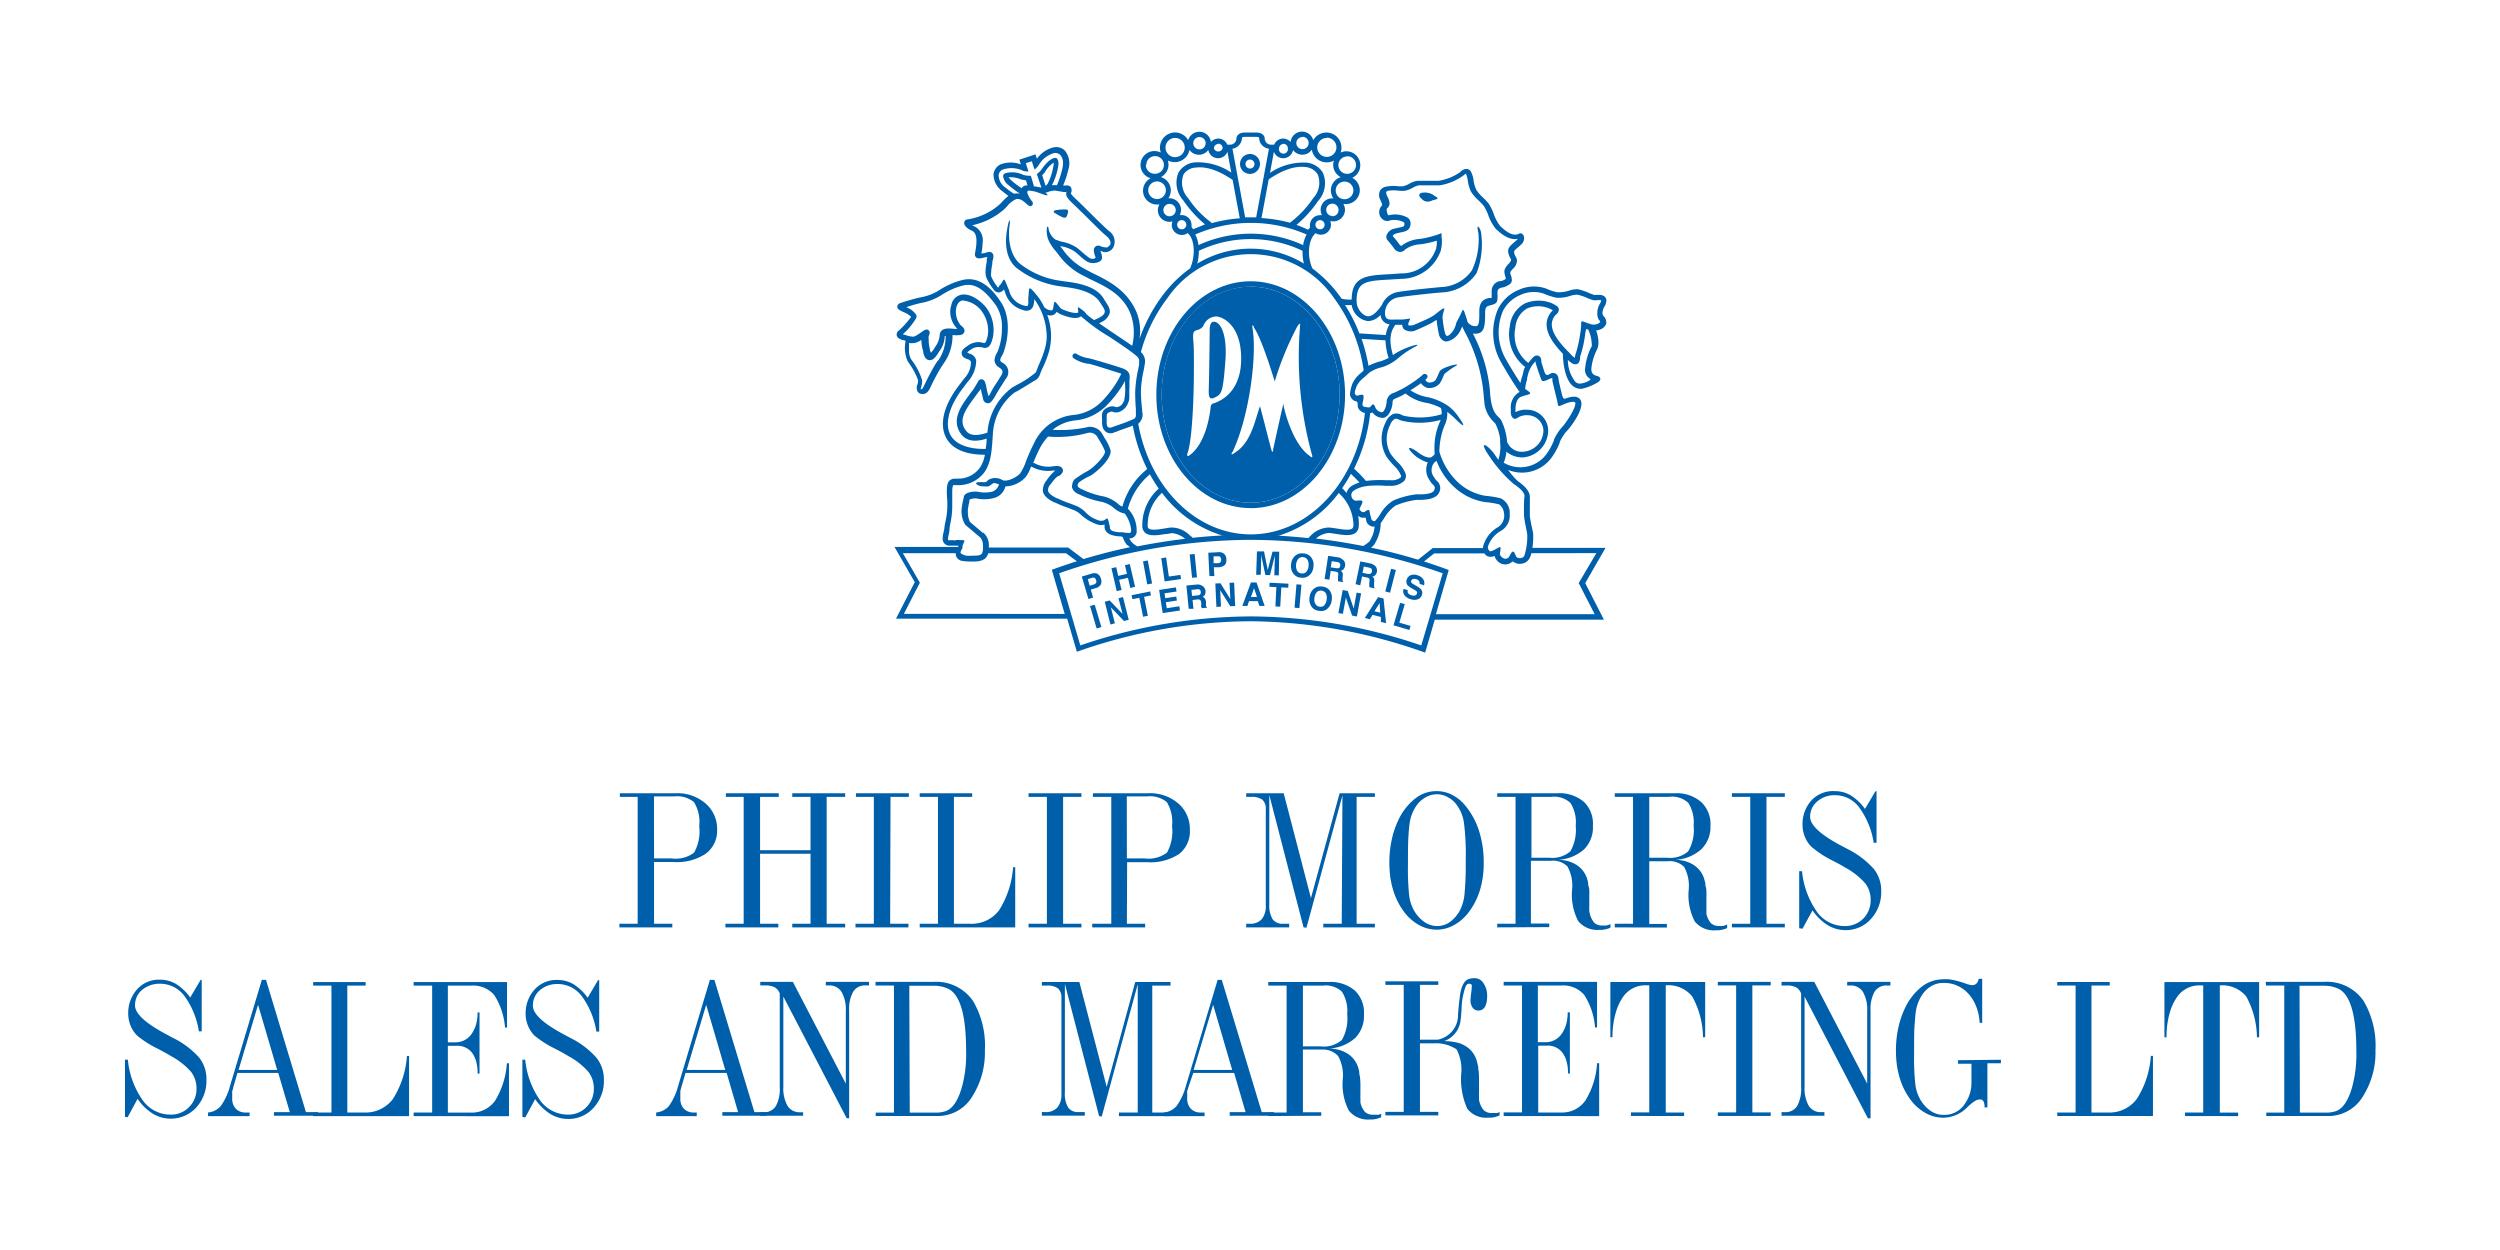 <svg id="Layer_2" data-name="Layer 2" xmlns="http://www.w3.org/2000/svg" viewBox="0 0 283.46 141.73"><defs><style>.cls-1{fill:#005faa;}.cls-2{fill:none;}</style></defs><title>pmi_logo</title><path class="cls-1" d="M137.2,45.13c.18.11.46,0,.75-.17.62-.33.75-.88,1-4.2.17-2.71-.47-3.71-.76-4a.77.77,0,0,0-.53-.28h0c-.46,0-.5.55-.5,1s-.06,5.52-.11,6.66c0,.56,0,.86.2,1"/><path class="cls-2" d="M162.47,62.14l-1.66,1.32c-1.74-.52-3.52-1-5.34-1.36a3,3,0,0,0,.31-.28,4.59,4.59,0,0,0,.79-2.5l0,0,.37-.53a4.48,4.48,0,0,1,1.3-1.46,9.06,9.06,0,0,1,2.37-.65h.13c.69,0,2.12,0,2.47-.87a1.07,1.07,0,0,0-.31-1.32,2,2,0,0,1-.17-.2l-.08-.15a1.31,1.31,0,0,1,.1-1.8l.05,0a.32.32,0,0,0,.1-.1,7.71,7.71,0,0,0,2.22,3.18,6.67,6.67,0,0,0,3.28,1.51,9.12,9.12,0,0,1,1.6.26,1.37,1.37,0,0,1,.54.94,1.57,1.57,0,0,1-.64,1.62A3.58,3.58,0,0,0,168.15,62a.61.61,0,0,0,0,.14h-5.69m-9-2.51a.39.39,0,0,1-.11.29c-.3.25-1.18.1-1.81,0-.31-.05-.59-.09-.84-.11a3,3,0,0,0-2.14,1l-.2.2c-1.19-.12-2.37-.22-3.54-.28H145a13.41,13.41,0,0,0,6.79-4.83A5,5,0,0,1,153.46,59.63ZM141.81,57c-5.56,0-10.09-5.49-10.09-12.24s4.53-12.25,10.09-12.25S151.89,38,151.89,44.75,147.37,57,141.81,57Zm-6.58,4-.15-.16-.06,0a3,3,0,0,0-2.14-1c-.24,0-.52.06-.83.11-.64.1-1.51.25-1.81,0a.33.33,0,0,1-.11-.29,4.94,4.94,0,0,1,1.62-3.75,13.46,13.46,0,0,0,6.78,4.82h.27C137.62,60.76,136.43,60.85,135.23,61Zm-5.32-7.65a8.23,8.23,0,0,0-2.66,4.15,2.09,2.09,0,0,1-.48-.32,3.88,3.88,0,0,0-1.94-.91,9.71,9.71,0,0,1-2.24-.79c-.23-.1-.38-.22-.41-.33a.57.57,0,0,1,.14-.41,6.29,6.29,0,0,1,1.27-.74c.64-.35,2.48-1.92,2.32-2.91a5.21,5.21,0,0,0-.65-1.34l-.29-.51a1.59,1.59,0,0,0-1.86-.73,14.25,14.25,0,0,1-3.77.26,4.89,4.89,0,0,1,2.75-1.08,5.79,5.79,0,0,0,3.26-1.57,12.5,12.5,0,0,0,2.14-2.78l.06-.13c0,.07,0,.14,0,.22v.19a6.85,6.85,0,0,1-.07,1.83c-.23.44-.3.57-.68.7a.42.42,0,0,1-.33,0,1,1,0,0,0-.68,0c-.88.32-.85.79-.81,1.43l0,.43a1.56,1.56,0,0,0,.16.67,1.6,1.6,0,0,0,.3.33,1,1,0,0,0,1,0c.1,0,.4-.15.72-.26s.91-.31,1.3-.47a18.53,18.53,0,0,0,1.63,4.91Zm-7,10.12-1.74-1.31h-9v0a1.91,1.91,0,0,0-.72-1.72l-.09-.07-.59-.5c-.33-.28-.7-.59-.81-.7a2.63,2.63,0,0,1-.23-1.13,2,2,0,0,1,0-.23,6.62,6.62,0,0,1,.17-.9s0-.16,0-.23a1.34,1.34,0,0,1,.88-.14,4.27,4.27,0,0,0,2-.09A1.8,1.8,0,0,0,114,55.15a3.23,3.23,0,0,0,2.31-1.08,4.48,4.48,0,0,0,.59-1.15l.07,0a3.86,3.86,0,0,0,2.45.43l.23,0a5.29,5.29,0,0,0-1,1.14,1.66,1.66,0,0,0-.4,1,.91.91,0,0,0,0,.23c.14.64.81,1,1.3,1.25l.06,0a12,12,0,0,0,1.46.6l.79.31a2.54,2.54,0,0,1,.73.51,5.45,5.45,0,0,0,.94.68c.75.39,1.17.55,1.65.42h.06c0,.1,0,.26,0,.32.11.81,1,.92,1.53,1l.24,0,.28.06a3.14,3.14,0,0,0,.47.89l.37.28Q125.46,62.67,122.89,63.45Zm-4.33-42.39-.39-1.2q.15-.15.3-.33h0a3.18,3.18,0,0,1,1-1.09.25.25,0,0,1,0,.09,1.56,1.56,0,0,1-.06.43,7,7,0,0,1-.61,1.77l0,0v0A.81.81,0,0,1,118.56,21.06Zm16.15,1.43a2.58,2.58,0,0,1-.52-2.67A1.76,1.76,0,0,1,135.6,19c1.69-.22,3.46.93,4.16,1.4l.81,4.35h0a16.6,16.6,0,0,0-3.21.56l0,0A11.11,11.11,0,0,1,134.71,22.49Zm7-4.41a.52.52,0,1,1-.51.51A.51.51,0,0,1,141.73,18.08Zm1.32,6.63.81-4.35c.69-.47,2.47-1.62,4.15-1.4a1.79,1.79,0,0,1,1.42.86,2.56,2.56,0,0,1-.53,2.67,11.27,11.27,0,0,1-2.63,2.78h0a16.57,16.57,0,0,0-3.22-.56Zm11.37,13.72h0l2.67.17a7.13,7.13,0,0,0,.36,2,6.29,6.29,0,0,1-.87.37,6.17,6.17,0,0,0-1.41.53,20.09,20.09,0,0,0-.79-3.05Zm3.44,7.27c0-.38.15-.43.42-.53l.22-.1.34-.16c.5-.25-.07,0,.54-.3h0a5.11,5.11,0,0,0,2.44,1.08,5.92,5.92,0,0,1,1.59.58,2.25,2.25,0,0,1,.07.7,8.52,8.52,0,0,1-4.37.15l-.13-.06a1.26,1.26,0,0,0-1-.12,1.79,1.79,0,0,0-.87,1,4,4,0,0,0,.13,3.86,9.63,9.63,0,0,0,.83,1,3,3,0,0,1,.77,1.06.27.27,0,0,1,0,.27,1.65,1.65,0,0,1-1.17.32l-.49,0a12.06,12.06,0,0,0-2.28.08,14.07,14.07,0,0,0-1.17-1.22l-.18-.17a18.72,18.72,0,0,0,1.83-6.31.92.92,0,0,0,.25-.06l.08.09a1.46,1.46,0,0,0,1.15.52C157.36,47.34,157.79,46.48,157.86,45.7ZM116.46,21h0a.65.65,0,0,0-.57.27l0,.07a9.62,9.62,0,0,1-1.16-.87,1.57,1.57,0,0,1-.35-.39,3.1,3.1,0,0,1,1.47.27h0c.18,0,.34.07.5.08l.18.55Zm65.23,14.5a1.64,1.64,0,0,1,.18-.68,1.48,1.48,0,0,0,.27-.75.6.6,0,0,0-.08-.31c-.22-.38-.71-.36-1.08-.34h-.21a5.58,5.58,0,0,1-.6-.22,6.63,6.63,0,0,0-1.28-.43,3.07,3.07,0,0,0-1,.17,4,4,0,0,1-1.3.18,5.91,5.91,0,0,1-1.26-.41,4.1,4.1,0,0,0-3,.08A4.6,4.6,0,0,0,169.87,35a6.75,6.75,0,0,0,.24,5.91c.33.61,1.51,2.6,2.13,3.45a.23.23,0,0,0,.07.07h0a2,2,0,0,0-1,2,2.39,2.39,0,0,0,0,.41.74.74,0,0,0,.32.62.38.38,0,0,0,.37-.05,2,2,0,0,1,1.26-.33A1.82,1.82,0,0,1,175,48.76a2.44,2.44,0,0,1-2.23,2.45,1.78,1.78,0,0,1-1.89-1.12,6.74,6.74,0,0,0-.67-2.45,2.22,2.22,0,0,0-.28-.33c-.36-.34-.89-.85-1-3.1A17.56,17.56,0,0,0,167,37.82a2,2,0,0,0,.5,0c.83-.11.86-1,.89-1.94l0-.45c0-.68.25-.73.62-.82l.21-.06c.47-.14.57-.36.57-.73a2.68,2.68,0,0,0,0-.39v-.29c0-.35.2-.47.56-.55h.07a2.1,2.1,0,0,0,.56-.24l.1-.06a.6.6,0,0,0,.34-.57,1.84,1.84,0,0,0-.13-.57v0a.63.63,0,0,1-.05-.21c0-.12.08-.23.35-.51a1.27,1.27,0,0,0,.41-.85.92.92,0,0,0-.17-.51l0,0a1.23,1.23,0,0,1-.16-.54c0-.13.37-.42.54-.56l.35-.33a.94.94,0,0,0,.25-.63.63.63,0,0,0-.13-.41.36.36,0,0,0-.48-.09l0,0c-.69.34-1.49-.3-2.11-.89a5,5,0,0,1-.74-1.4,5.16,5.16,0,0,0-.58-1.16,7.13,7.13,0,0,0-.6-.64,4.46,4.46,0,0,1-.77-.88,3.73,3.73,0,0,1-.32-1.08,2.93,2.93,0,0,0-.3-1,.61.61,0,0,0-.47-.31,1,1,0,0,0-.73.35,5.79,5.79,0,0,1-2.47,1h-.77c-.59,0-1.26,0-1.6,0a2.59,2.59,0,0,0-1,.36,2.29,2.29,0,0,1-.62.25,2.65,2.65,0,0,1-.64,0,4.5,4.5,0,0,0-1.3.05,1,1,0,0,0-.7.45,1.13,1.13,0,0,0,0,1l.08.18c.13.28.2.46.11.53a1.08,1.08,0,0,0-.2,1.17A1,1,0,0,0,157,25a.7.7,0,0,0,.57,0h0a2.34,2.34,0,0,1,1.57.18c.09.07.1.12.1.17,0,.33-.06.35-.59.45l-.48.11a1.2,1.2,0,0,0-.92.68.65.65,0,0,0,0,.55l.14.17c.13.16.36.42.63.79a.92.92,0,0,0,.75.47.76.76,0,0,0,.55-.28,3.24,3.24,0,0,1,1.75-.59,11.21,11.21,0,0,0,1.84-.41v.18a1.87,1.87,0,0,1-.06.58l0,.08a4.12,4.12,0,0,1-4,2.87l-1.29.09c-2.58.13-4.3.23-4.3,2.87h0a3.49,3.49,0,0,1-1.14-.1l0,0c-.1-.16-.21-.3-.32-.45a14.82,14.82,0,0,0-3-3c-.7-1.54-.4-3.42.37-4a1.11,1.11,0,0,0,.6.17,1.14,1.14,0,0,0,1.13-1.13,1.26,1.26,0,0,0-.08-.43,1.34,1.34,0,0,0,.35.05,1.32,1.32,0,0,0,1.32-1.31,1.29,1.29,0,0,0-.18-.65l.28,0a1.58,1.58,0,0,0,1.58-1.57,1.6,1.6,0,0,0-.86-1.41A1.57,1.57,0,1,0,152,17.3a1.56,1.56,0,0,0,.1-.57,1.71,1.71,0,0,0-3.2-.83,1.31,1.31,0,0,0-2.57.2,1.14,1.14,0,0,0-.86-.39,1.12,1.12,0,0,0-1,.69h-.3a.71.71,0,0,1-.77-.67c0-.41-.38-.7-.92-.7h-1.37c-.54,0-.92.29-.92.7a.72.72,0,0,1-.78.67h-.26a1.11,1.11,0,0,0-1-.69,1.12,1.12,0,0,0-.85.39,1.32,1.32,0,0,0-2.58-.2,1.69,1.69,0,0,0-1.49-.88,1.72,1.72,0,0,0-1.71,1.71,1.8,1.8,0,0,0,.1.57,1.51,1.51,0,0,0-.7-.17,1.57,1.57,0,0,0-.46,3.08,1.6,1.6,0,0,0-.86,1.41,1.58,1.58,0,0,0,1.58,1.57l.28,0a1.2,1.2,0,0,0-.18.65,1.32,1.32,0,0,0,1.32,1.31,1.34,1.34,0,0,0,.35-.05,1.27,1.27,0,0,0-.09.43A1.14,1.14,0,0,0,134,26.64a1.05,1.05,0,0,0,.65-.21c.8.6.94,2.55.29,4a14.45,14.45,0,0,0-3.07,3,18.36,18.36,0,0,0-2.67,5,5.71,5.71,0,0,0-.32-3c-1.15-2.73-3.57-3.75-5.19-4.56l-.83-.44a7.24,7.24,0,0,1-2.36-2.14l-.29-.37s0,0,0,0l.1,0a4,4,0,0,1,1.56.61l.5.42a6.21,6.21,0,0,0,.88.71,1.54,1.54,0,0,0,1.52-.06.52.52,0,0,0,.18-.44,1.7,1.7,0,0,0-.11-.51,1,1,0,0,1-.06-.19l.06,0,.26.11a1.05,1.05,0,0,0,1.15-.56,1.45,1.45,0,0,0-.53-1.83c-.38-.32-1.48-1.4-2.36-2.27-.69-.69-1.24-1.23-1.42-1.38a4.15,4.15,0,0,1-.53-.59.76.76,0,0,0,0-.73.61.61,0,0,0-.6-.17h-.12l-.08,0h-.07a11,11,0,0,0,.58-1.77,2.32,2.32,0,0,0-.35-2.16,1.39,1.39,0,0,0-1.27-.41A3.24,3.24,0,0,0,117.57,18l-.16-.5-.32.11-1.51.49.17.54a3.29,3.29,0,0,0-2.31,0,1.45,1.45,0,0,0-.79,1.09,2.35,2.35,0,0,0,1,1.95c.26.21.49.39.69.53a1.35,1.35,0,0,0-.11.09,6.42,6.42,0,0,0-.59.57l-.23.24a7.11,7.11,0,0,1-3.74,1.77.39.39,0,0,0-.34.33c-.06.32.28.69.84.93s.68,1,.4,2.47v.05a.5.5,0,0,0,.1.52c.19.17.46.14,1,0l.09,0,.19-.05a2,2,0,0,1-.07.26l0,.15,0,.15a6.83,6.83,0,0,0-.14,1.14,2,2,0,0,0,.09.62,6,6,0,0,0,.92,1.48.65.65,0,0,0,.51.23.83.83,0,0,0,.57-.34h0a3.33,3.33,0,0,1,.13.32v0a2.88,2.88,0,0,0,2,2,1,1,0,0,0,.84,0,.93.93,0,0,0,.4-.62,3.7,3.7,0,0,0,.07-.48.49.49,0,0,1,0-.12l.08.1a7.36,7.36,0,0,1,1.33,4.06,5,5,0,0,1-.18,1.37,12.31,12.31,0,0,1-.65,1.77c-.16.35-.27.69-.4,1a11.59,11.59,0,0,1-2.21,1.45l-.43.24a7,7,0,0,0-2.84,5,.66.66,0,0,0,0,.14c-1.2.41-2,.35-2.41-.18-.91-1.12-.22-2.24.77-3.59l.31-.42.31-.42.29-.37a1.43,1.43,0,0,1,0,.22l.13.53.1.42a.53.53,0,0,0,.42.46c.14,0,.37.26,1-.89.14-.25.39-.67.67-1.1l.46-.73a1.18,1.18,0,0,0-.39-1.87c-.3-.21-.28-.32,0-.83l.08-.15c.24-.48,1.24-3.62-.2-5.84-1-1.54-2.43-3-4.35-2.55a8.6,8.6,0,0,0-2.52,1.07,5.89,5.89,0,0,1-2.29.91,21.08,21.08,0,0,0-2.14.6c-.19.06-.46.15-.47.44,0,0,0,0,0,0,0,.31.34.46.76.65a2.36,2.36,0,0,1,.81.52,10.56,10.56,0,0,1-1.36,1.52.55.55,0,0,0-.28.47.28.28,0,0,0,0,.09c.06.31.38.51,1,.61h0v.1a3.71,3.71,0,0,0,.26,2.26l.09.13a8.36,8.36,0,0,1,1.08,2,1.66,1.66,0,0,1-.07.46,1,1,0,0,0,0,.81.58.58,0,0,0,.39.27c.66.15.91-.39,1.11-.81l.11-.23c.27-.55.65-1.29,1.09-2l.3-.45A5.34,5.34,0,0,0,108,38h.23a1,1,0,0,0,.39,0l.12,0c.23,0,.54-.1.61-.4s-.18-.53-.43-.73a2.38,2.38,0,0,1-.49-2c.13-.48.36-.74.7-.8a3,3,0,0,1,2.28,1.36,3.72,3.72,0,0,1,.63,2.06,3,3,0,0,1-.06.62c-.16.7-.3.77-.3.77a.45.45,0,0,1-.18,0l-.23-.06a2,2,0,0,0-1.47.33l-.12.08c-.29.2-.69.47-.64.88s.44.54.74.64a.45.45,0,0,1,.31.3,2.67,2.67,0,0,1-.68,1.77l-.18.22-.44.58c-1.74,2.24-2.31,4.4-1.55,5.94.45.93,1.59,2,4.43,2a3.75,3.75,0,0,1-.54,1.43,3,3,0,0,1-2.5,1.28l-.2,0h-.17a.87.87,0,0,0-.63.25c-.25.28-.32.81-.25,1.89a9,9,0,0,1-.19,2.79,4.44,4.44,0,0,0-.11.67,4.39,4.39,0,0,1-.1.5,3.19,3.19,0,0,0-.1.68.81.81,0,0,0,.14.5.78.78,0,0,0,.57.32l.65,0,.41,0v0a.58.58,0,0,1,0,.14h-7.23l2.3,4c-.15.28-2.13,4.14-2.13,4.14H121l1.1,3.75a59.78,59.78,0,0,1,19.73-3.46h0A59.93,59.93,0,0,1,161.59,74l1.09-3.74h19.18l-2.12-4.14c.15-.27,2.3-4,2.3-4h-8.29a8.38,8.38,0,0,0,.09-1.52c0-.22-.11-.63-.19-1s-.19-1-.19-1.1c0-.42,0-1.73,0-2,.1-.86-.82-1.55-1.27-1.88l-.14-.11A8,8,0,0,1,171,53.28,4.16,4.16,0,0,0,175.84,52a7.6,7.6,0,0,0,1-1.79l0-.07a5.52,5.52,0,0,1,.74-1.2c.42-.37,2.18-2.67,1.62-3.6-.38-.63-1.39-.27-1.72-.14-.18.06-.28-.06-.4-.55s-.34-1.43-.36-1.58v0c0-.19-.06-.57-.37-.73a.7.7,0,0,0-.67.09.39.39,0,0,1-.31.08.39.39,0,0,1-.21-.24c-.09-.21-.24-.71-.33-1l-.07-.23,0-.16c0-.2-.11-.49-.39-.56s-.49.13-.68.34l-.41.49a4,4,0,0,1-1.46-4,2.7,2.7,0,0,1,1.34-2.18,3.28,3.28,0,0,1,2.49,0l.15.07a1.48,1.48,0,0,1,.27.16l-.09.07,0,0,0,0a2.23,2.23,0,0,0-.62,1.52c0,1.26,1.06,2.49,1.85,3.33v0c0,1.14.28,2.89,1.06,3.59a1.41,1.41,0,0,0,1.1.37,6.25,6.25,0,0,0,1.78-.72c.17-.07.65-.55-.13-.75s-.57-.9-.53-1.25a6.44,6.44,0,0,1,.61-1.78,1.86,1.86,0,0,0,.14-.75,4,4,0,0,0-.27-1.36,1.73,1.73,0,0,0,.4-.09,1.1,1.1,0,0,0,.75-.68.68.68,0,0,0,0-.2.89.89,0,0,0-.22-.57A.7.7,0,0,1,181.69,35.52Z"/><polyline class="cls-1" points="124.88 71.1 124.34 71.26 123.59 68.71 124.12 68.56 124.88 71.1"/><polyline class="cls-1" points="125.26 68.23 125.82 68.08 127.28 69.61 126.82 67.83 127.33 67.7 127.98 70.28 127.44 70.41 125.95 68.86 126.41 70.67 125.91 70.81 125.26 68.23"/><polyline class="cls-1" points="130.41 67.06 130.5 67.51 129.72 67.67 130.15 69.82 129.61 69.93 129.18 67.78 128.4 67.93 128.31 67.48 130.41 67.06"/><polyline class="cls-1" points="133.4 67.07 132.04 67.27 132.12 67.82 133.37 67.64 133.44 68.09 132.19 68.28 132.29 68.96 133.72 68.74 133.79 69.22 131.83 69.51 131.43 66.89 133.33 66.6 133.4 67.07"/><path class="cls-1" d="M135.09,66.86l.07.71.6-.06a.58.58,0,0,0,.26-.07.32.32,0,0,0,.13-.31.34.34,0,0,0-.19-.31.52.52,0,0,0-.26,0l-.61.06m1.11-.51a.62.62,0,0,1,.26.17.59.59,0,0,1,.15.2.77.77,0,0,1,.08.28.86.86,0,0,1-.06.38.53.53,0,0,1-.29.28.49.49,0,0,1,.28.19.86.86,0,0,1,.12.4l0,.18a1.85,1.85,0,0,0,0,.24.26.26,0,0,0,.12.15v.06l-.61.06c0-.06,0-.1-.05-.14a.78.78,0,0,1,0-.22l0-.25a.51.51,0,0,0-.12-.32.45.45,0,0,0-.33-.06l-.53.06.1,1-.54,0-.26-2.64,1.26-.12A1.16,1.16,0,0,1,136.2,66.35Z"/><polyline class="cls-1" points="137.8 66.16 138.38 66.13 139.5 67.92 139.41 66.08 139.93 66.06 140.05 68.71 139.5 68.74 138.35 66.92 138.44 68.78 137.92 68.81 137.8 66.16"/><path class="cls-1" d="M141.84,67.69h.68l-.33-1-.35,1m0-1.65h.63l.92,2.66h-.6l-.17-.54h-1l-.18.54h-.58Z"/><polyline class="cls-1" points="146.09 66.18 146.07 66.64 145.28 66.6 145.16 68.79 144.61 68.76 144.72 66.57 143.93 66.53 143.95 66.07 146.09 66.18"/><polyline class="cls-1" points="147.33 68.95 146.78 68.9 147 66.25 147.56 66.3 147.33 68.95"/><path class="cls-1" d="M150.15,68.62a1.11,1.11,0,0,0,.27-.66,1.07,1.07,0,0,0-.1-.71.69.69,0,0,0-1-.13,1.12,1.12,0,0,0-.28.66,1,1,0,0,0,.11.7.6.6,0,0,0,.48.31.64.64,0,0,0,.55-.17m.29.45a1.17,1.17,0,0,1-.9.19,1.15,1.15,0,0,1-.82-.42,1.39,1.39,0,0,1-.26-1.13,1.37,1.37,0,0,1,.54-1,1.13,1.13,0,0,1,.9-.2,1.17,1.17,0,0,1,.82.42A1.41,1.41,0,0,1,151,68,1.45,1.45,0,0,1,150.44,69.07Z"/><polyline class="cls-1" points="152.24 66.9 152.81 67 153.49 69 153.82 67.19 154.33 67.28 153.85 69.9 153.31 69.8 152.6 67.76 152.26 69.6 151.75 69.51 152.24 66.9"/><path class="cls-1" d="M155.84,69.31l.66.16-.08-1.09-.58.93m.41-1.6.62.15.29,2.8-.59-.14,0-.57-.95-.23-.3.49-.57-.14Z"/><polyline class="cls-1" points="158.75 68.35 159.28 68.5 158.66 70.6 159.93 70.97 159.8 71.43 158 70.9 158.75 68.35"/><path class="cls-1" d="M124.11,65.52a.39.39,0,0,0-.3,0l-.47.14.21.75.48-.14a.48.48,0,0,0,.25-.18.4.4,0,0,0,0-.31.41.41,0,0,0-.18-.26m.68.8a.92.92,0,0,1-.58.37l-.52.16.26.91-.53.16-.75-2.55,1.09-.32a.93.93,0,0,1,.66,0,.84.84,0,0,1,.41.55A.86.86,0,0,1,124.79,66.32Z"/><polyline class="cls-1" points="126.62 67.02 126.02 64.43 126.56 64.31 126.79 65.3 127.78 65.06 127.55 64.08 128.1 63.95 128.7 66.53 128.16 66.67 127.89 65.51 126.89 65.74 127.17 66.89 126.62 67.02"/><polyline class="cls-1" points="130.63 66.16 130.08 66.26 129.6 63.65 130.14 63.55 130.63 66.16"/><polyline class="cls-1" points="131.67 63.29 132.22 63.21 132.53 65.37 133.84 65.18 133.91 65.65 132.05 65.92 131.67 63.29"/><polyline class="cls-1" points="135.72 65.46 135.16 65.51 134.89 62.87 135.45 62.81 135.72 65.46"/><path class="cls-1" d="M138.38,63.15a.38.38,0,0,0-.29-.07l-.49,0,0,.78.49,0a.35.35,0,0,0,.28-.11.38.38,0,0,0,.09-.31.37.37,0,0,0-.12-.28m.49.93a1.1,1.1,0,0,1-.65.23l-.55,0,.06,1-.56,0L137,62.67l1.14-.06a.86.86,0,0,1,.63.17.78.78,0,0,1,.28.62A.9.9,0,0,1,138.87,64.08Z"/><path class="cls-1" d="M144.25,62.55l.79,0L145,65.23l-.51,0,.05-1.79a2,2,0,0,1,0-.22c0-.09,0-.16,0-.21L144,65.2l-.53,0L143,62.94a1.28,1.28,0,0,0,0,.22,1.22,1.22,0,0,1,0,.21l-.05,1.8-.52,0,.09-2.65.8,0,.42,2.11.54-2.08"/><path class="cls-1" d="M148.12,64.83a1.11,1.11,0,0,0,.25-.67,1.09,1.09,0,0,0-.13-.7.63.63,0,0,0-.49-.29.66.66,0,0,0-.55.2,1.32,1.32,0,0,0-.12,1.36.64.64,0,0,0,.5.29.62.62,0,0,0,.54-.19m.3.43a1.18,1.18,0,0,1-.89.24,1.15,1.15,0,0,1-.83-.39,1.44,1.44,0,0,1-.31-1.13,1.43,1.43,0,0,1,.5-1,1.18,1.18,0,0,1,.9-.23,1.13,1.13,0,0,1,.83.39,1.36,1.36,0,0,1,.3,1.12A1.39,1.39,0,0,1,148.42,65.26Z"/><path class="cls-1" d="M151,63.62l-.11.71.59.09a.74.74,0,0,0,.27,0c.12,0,.18-.12.21-.27a.34.34,0,0,0-.11-.34.55.55,0,0,0-.25-.09l-.6-.09m1.19-.21a.63.63,0,0,1,.22.21.82.82,0,0,1,.1.24.93.93,0,0,1,0,.29.78.78,0,0,1-.15.35.53.53,0,0,1-.36.21.5.5,0,0,1,.23.25.82.82,0,0,1,0,.42l0,.18a1.84,1.84,0,0,0,0,.24.3.3,0,0,0,.08.17V66l-.6-.09c0-.06,0-.11,0-.14a.86.86,0,0,1,0-.23l0-.25a.48.48,0,0,0,0-.34c0-.07-.14-.11-.3-.14l-.53-.08-.15,1-.54-.08.4-2.62,1.25.18A1.22,1.22,0,0,1,152.18,63.41Z"/><path class="cls-1" d="M154.63,64.25l-.14.7.58.12a.62.62,0,0,0,.26,0,.3.3,0,0,0,.22-.26.36.36,0,0,0-.08-.35.45.45,0,0,0-.24-.1l-.6-.13m1.2-.15a.81.81,0,0,1,.21.24.68.68,0,0,1,.08.24,1,1,0,0,1,0,.29.84.84,0,0,1-.17.34.53.53,0,0,1-.36.19.47.47,0,0,1,.21.26,1,1,0,0,1,0,.42l0,.18a1.52,1.52,0,0,0,0,.24.24.24,0,0,0,.06.17v.06l-.6-.13v-.14a.9.9,0,0,1,0-.23l0-.24a.48.48,0,0,0,0-.35.38.38,0,0,0-.29-.14l-.53-.12-.21,1-.53-.12.54-2.59,1.25.26A1.22,1.22,0,0,1,155.83,64.1Z"/><polyline class="cls-1" points="157.61 67.2 157.07 67.06 157.73 64.49 158.27 64.63 157.61 67.2"/><path class="cls-1" d="M159.62,66.91a.63.63,0,0,0,0,.28.62.62,0,0,0,.4.3,1.39,1.39,0,0,0,.32.05.32.32,0,0,0,.31-.23.22.22,0,0,0,0-.23,1.25,1.25,0,0,0-.31-.22l-.26-.15a2.12,2.12,0,0,1-.49-.36.68.68,0,0,1-.09-.63.79.79,0,0,1,.42-.49,1.12,1.12,0,0,1,.81,0,1.15,1.15,0,0,1,.62.42.77.77,0,0,1,.11.71l-.51-.16a.38.38,0,0,0-.1-.38.71.71,0,0,0-.3-.16.61.61,0,0,0-.35,0,.28.28,0,0,0-.19.19.25.25,0,0,0,.05.25,2.43,2.43,0,0,0,.31.2l.41.24a1.22,1.22,0,0,1,.37.32.63.63,0,0,1,.07.59.74.74,0,0,1-.44.49,1.18,1.18,0,0,1-.83,0,1.28,1.28,0,0,1-.71-.46.74.74,0,0,1-.09-.71l.51.16"/><path class="cls-1" d="M141.81,32.5c5.56,0,10.08,5.49,10.08,12.25S147.37,57,141.81,57s-10.09-5.49-10.09-12.24,4.53-12.25,10.09-12.25m0,25.11h0c5.9,0,10.7-5.77,10.7-12.86s-4.8-12.87-10.7-12.87h0c-5.9,0-10.7,5.77-10.7,12.87S135.9,57.61,141.8,57.61Z"/><path class="cls-2" d="M138.11,17.35a.51.51,0,0,0,.52-.51.52.52,0,1,0-.52.51Z"/><path class="cls-2" d="M141.18,24.69l.62,0,.63,0h0l1.45-7.78a1.24,1.24,0,0,1-1.11-1.17c0-.15-.18-.17-.29-.17h-1.37c-.11,0-.3,0-.3.17a1.26,1.26,0,0,1-1.07,1.17l1.44,7.78Zm-.58-6.1a1.13,1.13,0,1,1,1.13,1.13A1.14,1.14,0,0,1,140.6,18.59Z"/><path class="cls-2" d="M136,16.94a.7.7,0,1,0-.7-.7A.7.7,0,0,0,136,16.94Z"/><path class="cls-2" d="M140.57,24.71l-.81-4.35c-.7-.47-2.47-1.62-4.16-1.4a1.76,1.76,0,0,0-1.41.86,2.58,2.58,0,0,0,.52,2.67,11.11,11.11,0,0,0,2.63,2.77l0,0a16.6,16.6,0,0,1,3.21-.56Z"/><path class="cls-2" d="M133.19,17.82a1.09,1.09,0,1,0-1.09-1.09A1.09,1.09,0,0,0,133.19,17.82Z"/><path class="cls-2" d="M137.19,46.35c0-.21,0-.45.32-.56l.06,0c2-.7,3.1-2.49,3.1-5.05,0-4-2.25-4.8-2.85-4.8A1.6,1.6,0,0,0,136.38,37a1.1,1.1,0,0,1-.72.46h0c-.29.11-.44.19-.44.66,0,.1,0,.21,0,.35.06.61.09,1.82.09,3.29,0,3.38-.19,8.09-.71,9.63a.56.56,0,0,0-.05.19.15.15,0,0,0,0,.1c.06.05.14,0,.26,0,.44-.28,1.91-1.48,2.34-5.23Z"/><path class="cls-2" d="M142.24,18.59a.51.51,0,1,0-.51.52A.51.51,0,0,0,142.24,18.59Z"/><path class="cls-2" d="M134,25a.52.52,0,1,0,.51.51A.51.51,0,0,0,134,25Z"/><path class="cls-2" d="M136.64,25.47a13.17,13.17,0,0,1-2.45-2.7,3,3,0,0,1-.56-3.17,2.38,2.38,0,0,1,1.88-1.16,6.76,6.76,0,0,1,4.11,1.16l-.44-2.36h0A1.13,1.13,0,0,1,137,17a1.31,1.31,0,0,1-2.13,0,1.71,1.71,0,0,1-2.49,1.24,1.49,1.49,0,0,1,.07.47,1.59,1.59,0,0,1-.86,1.41,1.57,1.57,0,0,1,1.12,1.51,1.63,1.63,0,0,1-.27.89h.12a1.32,1.32,0,0,1,1.17,1.91.86.86,0,0,1,.23,0,1.12,1.12,0,0,1,1.12,1.12,2.28,2.28,0,0,1,0,.26,2.55,2.55,0,0,1,.19.26q.69-.3,1.41-.54Z"/><path class="cls-2" d="M139.54,51.48s.1,0,.45-.23c1.44-1,2-2.87,2.49-4.39l.25-.77a.17.17,0,0,1,0-.05.48.48,0,0,1,.07.17c0,.09.22.84.45,1.71.31,1.24.71,2.78.78,3s.09.27.14.26.05,0,.07-.13l0-.13c0-.09.13-.56.27-1.2.3-1.39.76-3.49.92-4v0s0,0,0,.19c0,.32,1,4.47,3,5.79,0,0,0,0,0,0s.15.15.21.12,0-.09,0-.3A41.88,41.88,0,0,1,147.4,37l0-.08c0-.15,0-.24,0-.27s-.11,0-.3.29a35,35,0,0,0-2.48,6.23l-.05.11s0,0,0-.11-1.37-4.65-2.32-6l0-.08c-.09-.16-.14-.22-.19-.2s0,.07,0,.24c.59,3.07-.3,10-2.3,14C139.55,51.34,139.49,51.43,139.54,51.48Z"/><path class="cls-2" d="M131.84,18.7a1,1,0,1,0-1,1A1,1,0,0,0,131.84,18.7Z"/><path class="cls-2" d="M141.77,27.13a13.54,13.54,0,0,0-5.84,1.31,5.54,5.54,0,0,1-.18,1.45,11.64,11.64,0,0,1,12.1,0,5.49,5.49,0,0,1-.16-1.44A13.61,13.61,0,0,0,141.77,27.13Z"/><path class="cls-2" d="M132.56,23.12a.7.7,0,0,0,0,1.4.7.7,0,1,0,0-1.4Z"/><path class="cls-2" d="M131.14,20.65a1,1,0,1,0,1,1A1,1,0,0,0,131.14,20.65Z"/><path class="cls-2" d="M148.9,22.49a2.56,2.56,0,0,0,.53-2.67A1.79,1.79,0,0,0,148,19c-1.68-.22-3.46.93-4.15,1.4l-.81,4.35h0a16.57,16.57,0,0,1,3.22.56h0A11.27,11.27,0,0,0,148.9,22.49Z"/><path class="cls-2" d="M141.8,25.29a15.73,15.73,0,0,0-6.28,1.3,3.52,3.52,0,0,1,.37,1.2,14.23,14.23,0,0,1,11.86,0,3.61,3.61,0,0,1,.4-1.2A15.75,15.75,0,0,0,141.8,25.29Z"/><path class="cls-2" d="M154.38,38.43a20.53,20.53,0,0,1,.79,3.06,6.17,6.17,0,0,1,1.41-.53,6.29,6.29,0,0,0,.87-.37,7.13,7.13,0,0,1-.36-2Z"/><path class="cls-2" d="M149.67,25a.52.52,0,1,0,.52.51A.51.51,0,0,0,149.67,25Z"/><path class="cls-2" d="M157.13,38a3.21,3.21,0,0,1,.42-1.22,1.13,1.13,0,0,1-.65-.29,1.18,1.18,0,0,1-.37-.78,2,2,0,0,1-1.4.71,2.16,2.16,0,0,1-1.87-1.83,3.76,3.76,0,0,1-.75,0,17.69,17.69,0,0,1,1.63,3.22Z"/><path class="cls-2" d="M155.14,35.79c.63,0,1.28-.89,1.56-1.29a2.38,2.38,0,0,1,1.7-1.44c.8-.16,3.76-.47,5-.58a4.46,4.46,0,0,0,3.51-1.91,8.28,8.28,0,0,0,.73-4.19c-.3-1.34.19-.61.29-.14a9.23,9.23,0,0,1-.49,4.64,5,5,0,0,1-4,2.21c-1.29.11-4.2.43-5,.58a1.79,1.79,0,0,0-1.39,1.83.72.72,0,0,0,.19.53c.22.2.65.16,1,.13h.18l.59,0c1.23-.12.89-.28.68.47,0,0,0,0,0,0a.69.69,0,0,0,0,.15c0,.12.46.09.59,0,.39-.16,1.75-.76,2-.91l.36-.22c1.78-1.43.9-.56.93.27a12,12,0,0,0,.25,1.65c.06.28.16.4.23.43a.12.12,0,0,0,.13,0l.13-.07a2.28,2.28,0,0,0,.91-1.07c.12-.24.21-.43.29-.57.56-1.05.43-1.33.82-.14,0,0,.12.44.16.56a1.07,1.07,0,0,0,1,.5c.28,0,.32-.45.35-1.34l0-.46c0-1.15.68-1.29,1.1-1.39l.17,0,.13,0a.19.19,0,0,0,0-.08c0-.09,0-.23,0-.37l0-.22v-.11A1.13,1.13,0,0,1,170.22,32h.06a1.61,1.61,0,0,0,.4-.18l.1-.06h0v0a1.89,1.89,0,0,0-.09-.36l0-.05a1.29,1.29,0,0,1-.08-.41c0-.26.13-.52.52-.93.18-.19.24-.32.24-.41a.33.33,0,0,0-.07-.18l0,0a1.7,1.7,0,0,1-.26-.82v-.05c0-.38.38-.7.76-1l.3-.27,0-.06c-1,.21-2-.74-2.45-1.12a5.24,5.24,0,0,1-.88-1.61,5.61,5.61,0,0,0-.49-1,7.24,7.24,0,0,0-.55-.58,5.33,5.33,0,0,1-.88-1,4,4,0,0,1-.38-1.27,3.15,3.15,0,0,0-.22-.81l0,0a.69.69,0,0,0-.21.15A6.16,6.16,0,0,1,163.11,21h-.79c-.55,0-1.23,0-1.54,0a2.09,2.09,0,0,0-.75.29,3.41,3.41,0,0,1-.81.32,3.21,3.21,0,0,1-.76,0,4.55,4.55,0,0,0-1.15,0,.43.43,0,0,0-.28.14.2.2,0,0,0,0,.09,1.29,1.29,0,0,0,.1.35l.07.14a1.75,1.75,0,0,1,.21.72.71.71,0,0,1-.26.55.23.23,0,0,0-.06.19,1.3,1.3,0,0,0,.05.33c.07.22.12.26.13.27l.08,0h0a2.93,2.93,0,0,1,2.13.29.82.82,0,0,1,.32.65v0c0,.83-.56.94-1.08,1l-.44.1c-.4.1-.5.25-.5.32l.05.07a9.23,9.23,0,0,1,.67.84c.11.16.2.21.25.21s.07,0,.09-.07l0,0,0,0a4,4,0,0,1,2.09-.73,11.67,11.67,0,0,0,2-.5l.38-.15,0,.4a3.8,3.8,0,0,1-.06,1.43l0,.07a4.8,4.8,0,0,1-4.54,3.29l-1.31.08c-2.67.15-3.77.21-3.71,2.45C153.83,34.89,154.41,35.77,155.14,35.79Zm7.65-13.17a3.27,3.27,0,0,0-.6.19.94.94,0,0,1-.75-.06c-.19-.13-.53-.44-.53-.6a.33.33,0,0,1,.27-.28,1.81,1.81,0,0,1,1.36.25c.13.11.33.21.39.26S163.05,22.55,162.79,22.62Z"/><path class="cls-2" d="M151.07,23.12a.7.7,0,1,0,.7.7A.7.7,0,0,0,151.07,23.12Z"/><path class="cls-2" d="M145.51,17.35a.51.51,0,0,0,.51-.51.51.51,0,0,0-1,0A.51.51,0,0,0,145.51,17.35Z"/><path class="cls-2" d="M147.68,16.94a.7.7,0,1,0-.7-.7A.69.69,0,0,0,147.68,16.94Z"/><path class="cls-2" d="M148.1,18.44A2.4,2.4,0,0,1,150,19.6a3,3,0,0,1-.57,3.17,13.21,13.21,0,0,1-2.44,2.7l0,0a12.76,12.76,0,0,1,1.41.54,2.44,2.44,0,0,1,.22-.23,1.54,1.54,0,0,1,0-.3,1.13,1.13,0,0,1,1.13-1.12.9.9,0,0,1,.23,0,1.3,1.3,0,0,1,1.17-1.91h.12a1.64,1.64,0,0,1-.28-.89A1.57,1.57,0,0,1,152,20.11a1.59,1.59,0,0,1-.86-1.41,1.5,1.5,0,0,1,.08-.47,1.73,1.73,0,0,1-.81.2A1.71,1.71,0,0,1,148.75,17a1.29,1.29,0,0,1-1.07.57,1.32,1.32,0,0,1-1.06-.53,1.13,1.13,0,0,1-2.17.2h0L144,19.6A6.71,6.71,0,0,1,148.1,18.44Z"/><path class="cls-2" d="M152.75,19.66a1,1,0,1,0-1-1A1,1,0,0,0,152.75,19.66Z"/><path class="cls-2" d="M150.44,17.82a1.09,1.09,0,1,0-1.09-1.09A1.09,1.09,0,0,0,150.44,17.82Z"/><path class="cls-2" d="M152.49,20.65a1,1,0,1,0,1,1A1,1,0,0,0,152.49,20.65Z"/><path class="cls-2" d="M121.15,62.14l1.74,1.31q2.56-.78,5.28-1.35l-.37-.28a2.91,2.91,0,0,1-.47-.89l-.28-.06-.24,0c-.57-.07-1.42-.18-1.53-1,0-.06,0-.22,0-.32h-.06c-.48.13-.9,0-1.65-.42a5.45,5.45,0,0,1-.94-.68,2.54,2.54,0,0,0-.73-.51l-.79-.31a12,12,0,0,1-1.46-.6l-.06,0c-.49-.25-1.16-.61-1.3-1.25a.91.91,0,0,1,0-.23,1.66,1.66,0,0,1,.4-1,5.29,5.29,0,0,1,1-1.14l-.23,0A3.86,3.86,0,0,1,117,53l-.07,0a4.48,4.48,0,0,1-.59,1.15A3.23,3.23,0,0,1,114,55.15a1.8,1.8,0,0,1-1.13,1.24,4.27,4.27,0,0,1-2,.09,1.34,1.34,0,0,0-.88.14c0,.07,0,.23,0,.23a6.62,6.62,0,0,0-.17.9,2,2,0,0,0,0,.23,2.63,2.63,0,0,0,.23,1.13c.11.11.48.42.81.7l.59.5.09.07a1.91,1.91,0,0,1,.72,1.72v0Z"/><path class="cls-2" d="M107.24,38l0,0v0a3,3,0,0,1-.62,1.73c-.45.77-.8,1.07-1.17,1s-.56-.54-.64-.83l0-.12a4.5,4.5,0,0,1-.22-1.28v-.07a1.77,1.77,0,0,1-1.4.36h0c0,.23,0,.52,0,.82a2,2,0,0,0,.22,1l.09.13a7.18,7.18,0,0,1,1.18,2.3v.09a2.52,2.52,0,0,1-.09.57,1.63,1.63,0,0,0-.07.33c.14,0,.19,0,.41-.48l.12-.24c.27-.55.65-1.31,1.11-2.08l.32-.48a4.78,4.78,0,0,0,1-2.89Z"/><path class="cls-2" d="M111.83,49.79c-.7.23-2,.53-2.85-.45-1.27-1.58,0-3.24.76-4.34l.3-.42.28-.36.27-.44.28-.48a.39.39,0,0,1,.41-.23c.26,0,.41.23.57,1.19l.11.45.06.23c0,.08.21-.24.24-.3a9.86,9.86,0,0,1,.71-1.19l.45-.72a1,1,0,0,0,.21-.52c0-.18-.14-.32-.42-.51a1,1,0,0,1-.49-.8,1.94,1.94,0,0,1,.27-.82l.08-.15a6.94,6.94,0,0,0,.49-2.64,4.41,4.41,0,0,0-.65-2.57c-1.36-1.9-2.45-2.58-3.7-2.3a7.91,7.91,0,0,0-2.35,1,6.49,6.49,0,0,1-2.51,1,16.36,16.36,0,0,0-1.64.47,2.32,2.32,0,0,1,1.15.89.6.6,0,0,1,0,.31A7.34,7.34,0,0,1,102.36,38l.28.06a2.88,2.88,0,0,0,.61.17c.29,0,.44,0,.93-.27s.83-.64,1.09-.44a.33.33,0,0,1,.15.28,1,1,0,0,1-.11.39,1.2,1.2,0,0,0,0,.36v.09a3.65,3.65,0,0,0,.13,1l0,.15c0,.07.07.22.11.31a2.62,2.62,0,0,0,.48-.66,2.6,2.6,0,0,0,.53-1.35V38c.14-.94,1.35-.68,1.72-.64a.46.46,0,0,0,.16,0l.12,0,0,0a2.79,2.79,0,0,1-.81-2,2.08,2.08,0,0,1,.12-.66A1.44,1.44,0,0,1,109,33.49c1.09-.18,2.36.86,2.89,1.62a4.28,4.28,0,0,1,.66,3.16c-.15.67-.32,1-.59,1.18a.79.79,0,0,1-.67,0l-.16,0a1.37,1.37,0,0,0-1,.21l-.16.1a1.93,1.93,0,0,0-.34.29,1.43,1.43,0,0,0,.3.14,1,1,0,0,1,.7.71,1.06,1.06,0,0,1,0,.35,3.64,3.64,0,0,1-.84,2l-.19.22-.42.57c-1.57,2-2.12,4-1.49,5.29.54,1.08,2,1.66,4,1.68C111.77,50.63,111.8,50.25,111.83,49.79Z"/><path class="cls-2" d="M108.64,61.31c1.3,0,.83,0,.66.7h0a1.8,1.8,0,0,1,0,.19c0,.13-.34.52-.16.64a1.54,1.54,0,0,0,1.07.25h.14c1,0,1.26-.07,1.28-.87s-.24-1.14-.5-1.36l-.1-.08-.58-.49c-.35-.3-.72-.6-.85-.73a3,3,0,0,1-.39-1.88,9.57,9.57,0,0,1,.19-1l.05-.26c.08-.49.95-.65,1.55-.59a3.91,3.91,0,0,0,1.67,0,1.21,1.21,0,0,0,.77-.83c-.54-.21-.67-.13-.85,0s-.2.29-1.16.21c-.16,0-.6-.16-.58-.34s.62-.13.79-.12c.49,0,.4-.15.65-.29a1.56,1.56,0,0,1,1.57.07c.53.23,1.6-.33,2-.8a6.09,6.09,0,0,0,.65-1.37,20.9,20.9,0,0,1,.92-2.06A5.54,5.54,0,0,1,122,47.06a5.33,5.33,0,0,0,2.9-1.41,12.22,12.22,0,0,0,2-2.62l.31-.62a.67.67,0,0,0-.18-.07c-2.51-.79-3.34-1-3.61-1.07a3.91,3.91,0,0,1-1.65-.65.3.3,0,0,1,.43-.43,3.66,3.66,0,0,0,1.32.46c.41.07,1.62.43,3.69,1.09,1.22.39,1,1,.93,1.51l0,.63c0,.93.07,1.44-.16,1.85a1.66,1.66,0,0,1-1,1,1,1,0,0,1-.71,0,.35.35,0,0,0-.3,0c-.45.16-.45.2-.41.81l0,.44c0,.18,0,.41.17.49a.47.47,0,0,0,.42,0l.77-.27a15.94,15.94,0,0,0,1.74-.68.44.44,0,0,0,.21-.44,2.6,2.6,0,0,0,0-.36l0-.32a20.58,20.58,0,0,1-.07-2.11,15.54,15.54,0,0,1,.25-2c.08-.38.15-.75.19-1s0-.21,0-.3c0-.33-.12-.45-.42-.7-.55-.46-1.8-1.29-3-2.1a20.85,20.85,0,0,1-3.09-2.23l-.07-.08c-.43.38-1.33.16-2.05-.11a1.9,1.9,0,0,1-.72-.39.78.78,0,0,1-.83.41l-.24-.05a6.79,6.79,0,0,1,.24,4,11.57,11.57,0,0,1-.69,1.86,10.07,10.07,0,0,0-.42,1,1.26,1.26,0,0,1-.65.64c-.57.34-1.25.78-1.8,1.09l-.42.23A6.4,6.4,0,0,0,112.5,49c-.13,2.39-.28,3.35-.89,4.32a3.67,3.67,0,0,1-3,1.57l-.18,0h-.21a.48.48,0,0,0-.21,0c0,.05-.12.2-.12.77,0,.18,0,.4,0,.67s0,.6,0,.85a9.36,9.36,0,0,1-.23,2.11,3.58,3.58,0,0,0-.08.59,4.11,4.11,0,0,1-.08.6,1.65,1.65,0,0,0-.08.65s0,0,.11,0l.58,0a3,3,0,0,1,.43,0Z"/><path class="cls-2" d="M119.52,18.42a3.18,3.18,0,0,0-1,1.09h0q-.15.18-.3.33l.38,1.21a.86.86,0,0,0,.28-.31v-.05a6.22,6.22,0,0,0,.62-1.77,1.56,1.56,0,0,0,.06-.43S119.52,18.45,119.52,18.42Z"/><path class="cls-2" d="M119.58,64.54c.85-.3,1.71-.6,2.59-.87l-1.23-.91h-8.82c-.25.89-1.07.92-1.8.94h-.13a5.71,5.71,0,0,1-1-.07.88.88,0,0,1-.65-.41.76.76,0,0,1-.1-.39s0-.05,0-.08h-6l1.93,3.35s-1.46,2.83-1.81,3.53h18.28l-1.46-5Z"/><path class="cls-2" d="M115.82,20.38h0a3.1,3.1,0,0,0-1.47-.27,1.57,1.57,0,0,0,.35.39,9.62,9.62,0,0,0,1.16.87l0-.07a.65.65,0,0,1,.57-.27h.06l-.18-.55c-.16,0-.32,0-.5-.08Z"/><path class="cls-2" d="M119.4,34.83c.14-.68,0-1,.64-.2.21.29.24.32.74.51.85.32,1.33.31,1.44.23.08-.48-.37-1,.63-.17h0a1.3,1.3,0,0,1,.3.33,6.28,6.28,0,0,0,.89.69l.58-.27c.37-.23.58-.44.62-.64s-.26-.65-.58-1.16c-.74-1.19-2.71-1.54-4-1.69l-.88-.13a10.43,10.43,0,0,1-4.59-2.06c-1.72-1.54-1-4.34-.84-5.17.14-.39.17,0,.14.15-.15.75-.35,3.25,1.11,4.56a9.52,9.52,0,0,0,4.21,1.89l.92.14c1.37.17,3.49.49,4.38,1.93.38.61.8,1.1.69,1.66a1.68,1.68,0,0,1-.89,1l-.31.16,1.47,1c.81.54,1.65,1.1,2.28,1.55a6.22,6.22,0,0,0-.12-3.44c-.94-2.55-3.28-3.43-4.89-4.24l-.87-.45a7.83,7.83,0,0,1-2.54-2.3l-.27-.34a3.64,3.64,0,0,1-.53-.72,2.73,2.73,0,0,1-.45-1.86c0-.23.14-.15.18,0a1.92,1.92,0,0,0,.78,1.3l.28.1a3.38,3.38,0,0,0,.37.13,4.64,4.64,0,0,1,1.84.73l.53.45a8.91,8.91,0,0,0,.79.64c.26.15.65.14.75,0a1.64,1.64,0,0,0-.07-.23,2,2,0,0,1-.13-.6.48.48,0,0,1,.15-.38c.24-.22.58-.07.83,0l.17.08c.16,0,.35-.12.45-.29s.16-.57-.4-1c-.4-.34-1.46-1.38-2.39-2.3-.64-.62-1.23-1.21-1.39-1.35,0,0-.84-.73-.78-1.1a.17.17,0,0,1,0-.12.93.93,0,0,0,0-.13h-.24l-.06,0-.84-.14a1.19,1.19,0,0,0-.42,0l-.26.05c-.19.05-.37.12-.55.16.83.7-.69,0-1.24-.14h0c-.68-.12-.79,0-.79,0s.14.66.52,1.13a.33.33,0,0,1,0,.46c-.21.2-.41,0-.6-.15a3,3,0,0,0-.37-.31,1.11,1.11,0,0,0-.79-.27,2.71,2.71,0,0,0-1.09.85l-.25.26a8,8,0,0,1-3.69,1.87,2.15,2.15,0,0,0,.27.14,1.72,1.72,0,0,1,.92,1.76,7.74,7.74,0,0,1-.15,1.32l.25-.06.09,0c.46-.12.71-.19.9,0s.13.47,0,1l0,.1,0,.15a5.69,5.69,0,0,0-.13,1,1.06,1.06,0,0,0,0,.38,5.33,5.33,0,0,0,.78,1.28l0,0a.48.48,0,0,0,.11-.11l0-.06.13-.14h0c.49-.55.32-1.15.9.36,0,.1.09.21.13.34v0a2.32,2.32,0,0,0,1.62,1.65c.25.08.33.07.35.06a.64.64,0,0,0,.11-.24,3.42,3.42,0,0,0,0-.39,2.6,2.6,0,0,1,0-.26c.14-1.13-.14-1.72,1.07-.21h0l.09.11h0a6.91,6.91,0,0,1,.66,1.13,1.37,1.37,0,0,0,.65.27C119.31,35.15,119.35,35.07,119.4,34.83Zm.47-11c.3,0,.74-.06.91-.06s.42,0,.29.43-.19.61-.62.44a7.06,7.06,0,0,1-.78-.43C119.53,24.13,119.22,23.88,119.87,23.81Z"/><path class="cls-2" d="M173,44.08l.1.06c.63.46.66.47-.27.71l-.31.11c-.54.22-.63,1-.63,1.45a1.75,1.75,0,0,0,0,.29,2.54,2.54,0,0,1,1.4-.27,2.39,2.39,0,0,1,2.31,2.33,3.09,3.09,0,0,1-2.85,3.07,2.76,2.76,0,0,1-1.89-.65,4.42,4.42,0,0,1-.31,1.29l.07,0a3.69,3.69,0,0,0,4.73-.94,6.9,6.9,0,0,0,.9-1.63l0-.07a5.79,5.79,0,0,1,.91-1.42c.53-.49,1.73-2.42,1.49-2.82,0-.06-.43-.13-1.12.15-1,.4-.67.5-1-.7-.08-.34-.44-1.75-.46-2v0a1,1,0,0,0,0-.21l-.06,0-.26.1c-1,.41-.84.31-1.16-.55-.09-.24-.25-.72-.35-1.06l-.07-.22,0-.17s0,0,0,0a3.27,3.27,0,0,0-.82,1.36c-.06.2-.08.35-.15.58a4.29,4.29,0,0,0-.22,1,.26.26,0,0,0,0,.14Z"/><path class="cls-2" d="M115,21.9a1.19,1.19,0,0,1,.46,0h.07a12.14,12.14,0,0,1-1.27-.95,1.52,1.52,0,0,1-.62-1V19.9a.37.37,0,0,1,.23-.29,2.89,2.89,0,0,1,2.08.19h0a2.82,2.82,0,0,0,.76.09h.07l.32,1.06a1.11,1.11,0,0,1,0,.13c.25,0,.54.09.88.15h0l-.13-.38-.39-1.15a2.71,2.71,0,0,0,.5-.48c.57-.83,1.08-1.27,1.52-1.35a.27.27,0,0,1,.27.07.83.83,0,0,1,.16.57,2.3,2.3,0,0,1-.07.55,7.26,7.26,0,0,1-.67,1.9h.09a1.62,1.62,0,0,1,.31,0l.17,0a10.82,10.82,0,0,0,.6-1.81,2.82,2.82,0,0,0,.09-.67,1.33,1.33,0,0,0-.3-.93.77.77,0,0,0-.73-.23,2.93,2.93,0,0,0-1.75,1.4,2.25,2.25,0,0,1-.33.37l-.11.1s-.26-.81-.3-.95l-.7.22.3.94h-.13a1.42,1.42,0,0,1-.46-.07,3.06,3.06,0,0,0-2.33-.14.77.77,0,0,0-.46.62,1.73,1.73,0,0,0,.77,1.42c.3.25.58.48.86.67Z"/><path class="cls-2" d="M181.33,34.54h0a.94.94,0,0,0,.18-.45h0a1.66,1.66,0,0,0-.52,0,1.42,1.42,0,0,1-.36,0,5.21,5.21,0,0,1-.7-.25,5.54,5.54,0,0,0-1.13-.38,3,3,0,0,0-.81.14,4.12,4.12,0,0,1-1.52.21,6.62,6.62,0,0,1-1.42-.45,3.59,3.59,0,0,0-2.67.12,3.88,3.88,0,0,0-2,1.81,6.14,6.14,0,0,0,.23,5.32c.26.49,1.12,1.93,1.74,2.87,0-.22.11-.44.17-.66a3.33,3.33,0,0,0,.14-.5,2.16,2.16,0,0,1,.23-.66A4.67,4.67,0,0,1,171.19,37v0a3.26,3.26,0,0,1,1.69-2.63,4,4,0,0,1,3.05,0l.12.07c.26.13.63.3.65.66v0a.75.75,0,0,1-.34.56,1.62,1.62,0,0,0-.46,1.11c0,1,.93,2.11,1.93,3.15l.22.23a3,3,0,0,0,.45.41s0,0,0-.06l.09-.35a13.22,13.22,0,0,0,.52-2.29c0-.17,0-.32.07-.46.16-1.07-.26-1.18.88-.74l.08,0,0,0a1.12,1.12,0,0,0,.88.07c.24-.09.34-.19.36-.27a0,0,0,0,0,0,0,.32.32,0,0,0-.09-.17,1.35,1.35,0,0,1-.29-.86,2.07,2.07,0,0,1,.26-1Z"/><path class="cls-2" d="M172.56,63.93a1.2,1.2,0,0,1-1-.26h0l-.27.19a1.2,1.2,0,0,1-1.57-.35,1,1,0,0,1-.22-.46,1,1,0,0,1-.89,0,1.48,1.48,0,0,1-.28-.28h-5.69l-1.15.91c.87.28,1.72.57,2.54.87l.26.11-1.45,5h18L179,66.11,181,62.76h-7.34a2.21,2.21,0,0,1-.2.6A1.15,1.15,0,0,1,172.56,63.93Z"/><path class="cls-2" d="M141.84,61.23h0A66.18,66.18,0,0,0,120.09,65l2.39,8.2a60.59,60.59,0,0,1,19.33-3.29h0a60.59,60.59,0,0,1,19.33,3.29L163.58,65A66.32,66.32,0,0,0,141.84,61.23Z"/><path class="cls-2" d="M169.69,51.56l.36.52a4.81,4.81,0,0,0,.21-1.88,1.4,1.4,0,0,1,0-.41v0a5.64,5.64,0,0,0-.53-1.78,1.18,1.18,0,0,0-.19-.22,3.5,3.5,0,0,1-1.09-2.36l-.11-1.16a18.46,18.46,0,0,0-2.17-6.84l-.1-.22-.1-.2a.34.34,0,0,0,0-.08l-.12.25a2.47,2.47,0,0,1-1.24,1.36l-.07,0a.71.71,0,0,1-.66.06,1.1,1.1,0,0,1-.59-.86,14.71,14.71,0,0,1-.24-1.52,2.08,2.08,0,0,0-.35.2c-.34.22-2.07.95-2.08,1a1.35,1.35,0,0,1-1.27-.15.67.67,0,0,1-.19-.5l-.57,0h-.23l0,0c-.35.54-.87,1.34-.26,3.44l.12-.1a8.59,8.59,0,0,1,2.23-1c.52-.15.54,0,.22.11a10.45,10.45,0,0,0-2,1.35,5.36,5.36,0,0,1-1.79,1,4,4,0,0,0-1.48.64l-.57.52a2.77,2.77,0,0,0-.85,1v0c-.15.46-.25.77-.18.89s.15.2.27.18c.79-.22.79-.17.58.91-.05.21.13.31.25.37s.52.16.62,0c.33-.4.42-.4.61.13a1.78,1.78,0,0,0,.13.18.83.83,0,0,0,.61.29c.19,0,.44-.49.51-1.13a1.1,1.1,0,0,1,.8-1.06l.17-.07.35-.17a8.49,8.49,0,0,0,1.24-.69,11.36,11.36,0,0,0,1.5-1.09h0a.32.32,0,0,1,.43-.09.29.29,0,0,1,.1.41,1.64,1.64,0,0,1-.2.22.73.73,0,0,0,.35.3,1,1,0,0,0,.79-.25,4.1,4.1,0,0,0,.31-.63l.18-.39c.21-.37,1.39-.7,1.72-.75s.35,0,.07.16a8.2,8.2,0,0,0-1.26.9l-.14.31a3.78,3.78,0,0,1-.38.75,1.54,1.54,0,0,1-1.44.5,1.32,1.32,0,0,1-.69-.52c-.45.33-1,.66-1,.68l-.2.12a4.92,4.92,0,0,0,2,.79,6.74,6.74,0,0,1,2.3,1,5.48,5.48,0,0,1,1.22,1.32c.58.81.78,1.32-.34.22a9.89,9.89,0,0,0-1-.88c0,.05,0,.1,0,.16a3.07,3.07,0,0,1-.32,1.4,8.24,8.24,0,0,0-.57,2.64,1.65,1.65,0,0,0,0,.34,7.75,7.75,0,0,0,2.27,3.6,6.09,6.09,0,0,0,2.95,1.38,10.09,10.09,0,0,1,1.75.29,1.85,1.85,0,0,1,1,1.48c0,.11,0,.22,0,.32a2,2,0,0,1-1,1.88A3.22,3.22,0,0,0,168.77,62a.54.54,0,0,0,.22.53c.06,0,.36-.07.44-.12h0l.12-.06c.7-.39.73-.48.58.4h0a.28.28,0,0,1,0,.09.33.33,0,0,0,.11.25c.09.11.41.44.76.22l.13-.09c.33-.55.47-1.07.83-.09l.08.08a.53.53,0,0,0,.45.09.48.48,0,0,0,.4-.25,7.12,7.12,0,0,0,.34-2.37c0-.2-.1-.61-.18-1a9.24,9.24,0,0,1-.19-1.22s0-1.7.05-2.09-.68-1.06-1-1.32l-.16-.12a15.11,15.11,0,0,1-2.54-3.06C167.51,49.51,169,50.45,169.69,51.56Z"/><path class="cls-2" d="M180,37.33l0,0h0a3.59,3.59,0,0,0-.14.7,12.86,12.86,0,0,1-.56,2.44l0,.22c0,.23-.1.54-.39.63s-.53-.06-1-.48a4.07,4.07,0,0,0,.84,2.48.72.72,0,0,0,.6.21,2.34,2.34,0,0,0,.89-.29l.21-.12c.07,0,.07-.09,0-.12a1.18,1.18,0,0,1-.6-1,7,7,0,0,1,.73-2.65,1.26,1.26,0,0,0,.09-.49,3.67,3.67,0,0,0-.38-1.45Z"/><path class="cls-2" d="M153.46,55a3.65,3.65,0,0,1,.71-.29c-.32-.36-.64-.66-.91-.93l-.06-.05a17.82,17.82,0,0,1-1,1.63c.15.14.32.33.51.54A1.42,1.42,0,0,1,153.46,55Z"/><path class="cls-2" d="M155.31,61.42a3.67,3.67,0,0,0,.6-1.71.76.76,0,0,1-.26,0,.9.9,0,0,1-.69-.64l0-.09c0-.09-.05-.21-.08-.3a.88.88,0,0,1-.84-.19,4.52,4.52,0,0,1,.07,1.18,1,1,0,0,1-.34.74c-.51.42-1.46.26-2.3.13-.29,0-.56-.09-.77-.1a2.54,2.54,0,0,0-1.41.64c1.79.21,3.58.5,5.36.85A5,5,0,0,0,155.31,61.42Z"/><path class="cls-2" d="M145,60.69h-.21c1.17.06,2.35.16,3.54.28l.2-.2a3,3,0,0,1,2.14-1c.25,0,.53.06.84.11.63.1,1.51.25,1.81,0a.39.39,0,0,0,.11-.29,5,5,0,0,0-1.64-3.77A13.41,13.41,0,0,1,145,60.69Z"/><path class="cls-2" d="M169.93,59.69a1.57,1.57,0,0,0,.64-1.62,1.37,1.37,0,0,0-.54-.94,9.12,9.12,0,0,0-1.6-.26,6.67,6.67,0,0,1-3.28-1.51,7.71,7.71,0,0,1-2.22-3.18.32.32,0,0,1-.1.1l-.05,0a1.31,1.31,0,0,0-.1,1.8l.08.15a2,2,0,0,0,.17.2,1.07,1.07,0,0,1,.31,1.32c-.35.89-1.78.87-2.47.87h-.13a9.06,9.06,0,0,0-2.37.65,4.48,4.48,0,0,0-1.3,1.46l-.37.53,0,0a4.59,4.59,0,0,1-.79,2.5,3,3,0,0,1-.31.28c1.82.38,3.6.84,5.34,1.36l1.66-1.32h5.69a.61.61,0,0,1,0-.14A3.58,3.58,0,0,1,169.93,59.69Z"/><path class="cls-2" d="M129.45,46.61A1.3,1.3,0,0,1,129,48c1.26,7.15,6.5,12.55,12.76,12.55,6.62,0,12.09-6,12.94-13.78l-.11,0c-.59-.24-.71-.6-.71-.84,0,0,0-.06,0-.09v-.05c0-.13,0-.29-.08-.3a.89.89,0,0,1-.69-.48.68.68,0,0,1-.1-.4,3.48,3.48,0,0,1,.23-1v-.05a3.18,3.18,0,0,1,1-1.3l.32-.3a18.16,18.16,0,0,0-3.39-8.14,11.45,11.45,0,0,0-18.91,0,17.71,17.71,0,0,0-3,6.11,1.41,1.41,0,0,1,.43,1.4c0,.29-.11.66-.2,1.06a13.2,13.2,0,0,0-.23,1.92,17.82,17.82,0,0,0,.06,2.07ZM141.81,32.5c5.56,0,10.08,5.49,10.08,12.25S147.37,57,141.81,57s-10.09-5.49-10.09-12.24S136.25,32.5,141.81,32.5Z"/><path class="cls-2" d="M163.39,47.64a8.84,8.84,0,0,1-4.48.07l-.17-.07c-.24-.11-.4-.17-.55-.11a1.29,1.29,0,0,0-.53.71,3.41,3.41,0,0,0,.07,3.26,7.84,7.84,0,0,0,.77.91,3.48,3.48,0,0,1,.92,1.33.88.88,0,0,1-.14.8,2.17,2.17,0,0,1-1.66.57l-.51,0a12.69,12.69,0,0,0-1.83,0,6.53,6.53,0,0,0-.69.11,3.45,3.45,0,0,0-.83.31c-.41.23-.57.52-.45.86a.61.61,0,0,0,.42.41l.14,0h0c.6-.06.86-.09.48.61l-.13.26c-.07.13.09.29.24.39a.34.34,0,0,0,.32,0h0c.61-.43.51-.16.63.34l.14.51a.33.33,0,0,0,.22.19.21.21,0,0,0,.19,0,5,5,0,0,0,.56-.72,4.33,4.33,0,0,1,1.51-1.6,9.33,9.33,0,0,1,2.61-.7h.14c.46,0,1.69,0,1.89-.48.14-.34,0-.44-.18-.66a1.39,1.39,0,0,1-.28-.35l-.07-.12a2,2,0,0,1-.2-2,4.43,4.43,0,0,1-1.51-.83l0,0c-1.17-1.1-.44-1,.35-.35l0,0c.37.26,1.11.79,1.61.56a2,2,0,0,1,.31-.26.38.38,0,0,1,0-.13,7.38,7.38,0,0,1,.58-3.44A1.22,1.22,0,0,0,163.39,47.64Z"/><path class="cls-2" d="M135.08,60.82l.15.16c1.2-.13,2.39-.22,3.57-.28h-.27a13.46,13.46,0,0,1-6.78-4.82,4.94,4.94,0,0,0-1.62,3.75.33.33,0,0,0,.11.29c.3.25,1.17.1,1.81,0,.31-.05.59-.09.83-.11a3,3,0,0,1,2.14,1Z"/><path class="cls-2" d="M158.5,45.07l-.22.1c-.27.1-.39.15-.42.53-.07.78-.5,1.64-1.05,1.7a1.46,1.46,0,0,1-1.15-.52l-.08-.09a.92.92,0,0,1-.25.06,18.72,18.72,0,0,1-1.83,6.31l.18.17a14.07,14.07,0,0,1,1.17,1.22,12.06,12.06,0,0,1,2.28-.08l.49,0a1.65,1.65,0,0,0,1.17-.32.27.27,0,0,0,0-.27,3,3,0,0,0-.77-1.06,9.63,9.63,0,0,1-.83-1,4,4,0,0,1-.13-3.86,1.79,1.79,0,0,1,.87-1,1.26,1.26,0,0,1,1,.12l.13.06a8.52,8.52,0,0,0,4.37-.15,2.25,2.25,0,0,0-.07-.7,5.92,5.92,0,0,0-1.59-.58,5.11,5.11,0,0,1-2.44-1.08h0c-.61.32,0,0-.54.3Z"/><path class="cls-2" d="M129,61.93c1.79-.35,3.6-.64,5.41-.86a2.78,2.78,0,0,0-1.44-.64c-.21,0-.48.06-.77.1-.84.13-1.79.29-2.3-.13a1,1,0,0,1-.34-.74,5.56,5.56,0,0,1,1.86-4.28,17.65,17.65,0,0,1-1-1.62l0,0a7.79,7.79,0,0,0-2.5,3.89,3.57,3.57,0,0,1,1,2.63.8.8,0,0,1-.83.75,1.93,1.93,0,0,0,.23.37A2.53,2.53,0,0,0,129,61.93Z"/><path class="cls-2" d="M118.62,49.49a6.15,6.15,0,0,0-.69,1c-.34.64-.59,1.25-.82,1.8l.09,0a3.28,3.28,0,0,0,2.1.39c.84-.14,1.09.13,1.17.37s-.31.64-.42.7-.21.07-1,1a.94.94,0,0,0-.26.71c.08.36.6.64,1,.84l.07,0a9.69,9.69,0,0,0,1.38.57l.83.32A3.41,3.41,0,0,1,123,58a4,4,0,0,0,.83.6c.74.4,1,.43,1.2.37l.1,0c.47-.17.44-.63.7.44a3.66,3.66,0,0,1,.07.42c0,.32.44.39,1,.46l.27,0,.19,0,.23.05c.23.06.5.12.61,0a.31.31,0,0,0,.09-.2.71.71,0,0,0,0-.15,3.68,3.68,0,0,0-.72-1.82l-.31-.08a2.91,2.91,0,0,1-.88-.51,3.28,3.28,0,0,0-1.63-.78,10,10,0,0,1-2.4-.83,1.2,1.2,0,0,1-.75-.73.61.61,0,0,1,0-.23,1.25,1.25,0,0,1,.25-.7,13.32,13.32,0,0,1,1.48-.95c.78-.42,2.07-1.79,2-2.25a6.51,6.51,0,0,0-.57-1.12l-.3-.52a1,1,0,0,0-1.17-.42,13.18,13.18,0,0,1-4.46.19Z"/><path class="cls-2" d="M127.54,43.41c0-.08,0-.15,0-.22l-.06.13a12.5,12.5,0,0,1-2.14,2.78,5.79,5.79,0,0,1-3.26,1.57,4.89,4.89,0,0,0-2.75,1.08,14.25,14.25,0,0,0,3.77-.26,1.59,1.59,0,0,1,1.86.73l.29.51a5.21,5.21,0,0,1,.65,1.34c.16,1-1.68,2.56-2.32,2.91a6.29,6.29,0,0,0-1.27.74.57.57,0,0,0-.14.41c0,.11.18.23.41.33a9.71,9.71,0,0,0,2.24.79,3.88,3.88,0,0,1,1.94.91,1.74,1.74,0,0,0,.48.31,8.24,8.24,0,0,1,2.66-4.14l.15-.14a18.53,18.53,0,0,1-1.63-4.91c-.39.16-.88.32-1.3.47s-.62.21-.72.26a1,1,0,0,1-1,0,1.6,1.6,0,0,1-.3-.33A1.56,1.56,0,0,1,125,48l0-.43c0-.64-.07-1.11.81-1.43a1,1,0,0,1,.68,0,.42.42,0,0,0,.33,0c.38-.13.45-.26.68-.7a6.85,6.85,0,0,0,.07-1.83Z"/><path class="cls-1" d="M141.81,57c5.56,0,10.08-5.49,10.08-12.24S147.37,32.5,141.81,32.5,131.72,38,131.72,44.75,136.25,57,141.81,57ZM142,37.12c0-.17,0-.23,0-.24s.1,0,.19.2l0,.08c.95,1.38,2.3,6,2.32,6s0,.1,0,.11l.05-.11A35,35,0,0,1,147.1,37c.19-.27.25-.31.3-.29s0,.12,0,.27l0,.08a41.88,41.88,0,0,0,1.35,14.48c.07.21.06.27,0,.3s-.13,0-.21-.12,0,0,0,0c-2-1.32-3-5.47-3-5.79,0-.15,0-.18,0-.19v0c-.16.53-.62,2.63-.92,4-.14.64-.24,1.11-.27,1.2l0,.13c0,.09,0,.13-.07.13s-.06,0-.14-.26-.47-1.77-.78-3c-.23-.87-.42-1.62-.45-1.71a.48.48,0,0,0-.07-.17.17.17,0,0,0,0,.05l-.25.77c-.46,1.52-1,3.42-2.49,4.39-.35.26-.41.26-.45.23s0-.14.13-.32C141.67,47.14,142.56,40.19,142,37.12Zm-7.13,14.52c-.12.08-.2.1-.26,0a.15.15,0,0,1,0-.1.56.56,0,0,1,.05-.19c.52-1.54.71-6.25.71-9.63,0-1.47,0-2.68-.09-3.29,0-.14,0-.25,0-.35,0-.47.15-.55.44-.66h0a1.1,1.1,0,0,0,.72-.46,1.6,1.6,0,0,1,1.44-1.08c.6,0,2.85.82,2.85,4.8,0,2.56-1.1,4.35-3.1,5.05l-.06,0c-.28.11-.3.35-.32.56v.06C136.75,50.16,135.28,51.36,134.84,51.64Z"/><path class="cls-1" d="M142.86,18.59a1.13,1.13,0,1,0-1.13,1.13A1.14,1.14,0,0,0,142.86,18.59Zm-1.64,0a.51.51,0,1,1,.51.52A.51.51,0,0,1,141.22,18.59Z"/><path class="cls-1" d="M181.69,35.52a1.64,1.64,0,0,1,.18-.68,1.48,1.48,0,0,0,.27-.75.6.6,0,0,0-.08-.31c-.22-.38-.71-.36-1.08-.34h-.21a5.58,5.58,0,0,1-.6-.22,6.63,6.63,0,0,0-1.28-.43,3.07,3.07,0,0,0-1,.17,4,4,0,0,1-1.3.18,5.91,5.91,0,0,1-1.26-.41,4.1,4.1,0,0,0-3,.08A4.6,4.6,0,0,0,169.87,35a6.75,6.75,0,0,0,.24,5.91c.33.61,1.51,2.6,2.13,3.45a.23.23,0,0,0,.07.07h0a2,2,0,0,0-1,2,2.39,2.39,0,0,0,0,.41.74.74,0,0,0,.32.62.38.38,0,0,0,.37-.05,2,2,0,0,1,1.26-.33A1.82,1.82,0,0,1,175,48.76a2.44,2.44,0,0,1-2.23,2.45,1.78,1.78,0,0,1-1.89-1.12,6.74,6.74,0,0,0-.67-2.45,2.22,2.22,0,0,0-.28-.33c-.36-.34-.89-.85-1-3.1A17.56,17.56,0,0,0,167,37.82a2,2,0,0,0,.5,0c.83-.11.86-1,.89-1.94l0-.45c0-.68.25-.73.62-.82l.21-.06c.47-.14.57-.36.57-.73a2.68,2.68,0,0,0,0-.39v-.29c0-.35.2-.47.56-.55h.07a2.1,2.1,0,0,0,.56-.24l.1-.06a.6.6,0,0,0,.34-.57,1.84,1.84,0,0,0-.13-.57v0a.63.63,0,0,1-.05-.21c0-.12.08-.23.35-.51a1.27,1.27,0,0,0,.41-.85.92.92,0,0,0-.17-.51l0,0a1.23,1.23,0,0,1-.16-.54c0-.13.37-.42.54-.56l.35-.33a.94.94,0,0,0,.25-.63.63.63,0,0,0-.13-.41.36.36,0,0,0-.48-.09l0,0c-.69.34-1.49-.3-2.11-.89a5,5,0,0,1-.74-1.4,5.16,5.16,0,0,0-.58-1.16,7.13,7.13,0,0,0-.6-.64,4.46,4.46,0,0,1-.77-.88,3.73,3.73,0,0,1-.32-1.08,2.93,2.93,0,0,0-.3-1,.61.61,0,0,0-.47-.31,1,1,0,0,0-.73.35,5.79,5.79,0,0,1-2.47,1h-.77c-.59,0-1.26,0-1.6,0a2.59,2.59,0,0,0-1,.36,2.29,2.29,0,0,1-.62.25,2.65,2.65,0,0,1-.64,0,4.5,4.5,0,0,0-1.3.05,1,1,0,0,0-.7.45,1.13,1.13,0,0,0,0,1l.08.18c.13.28.2.46.11.53a1.08,1.08,0,0,0-.2,1.17A1,1,0,0,0,157,25a.7.7,0,0,0,.57,0h0a2.34,2.34,0,0,1,1.57.18c.09.07.1.12.1.17,0,.33-.06.35-.59.45l-.48.11a1.2,1.2,0,0,0-.92.68.65.65,0,0,0,0,.55l.14.17c.13.16.36.42.63.79a.92.92,0,0,0,.75.47.76.76,0,0,0,.55-.28,3.24,3.24,0,0,1,1.75-.59,11.21,11.21,0,0,0,1.84-.41v.18a1.87,1.87,0,0,1-.06.58l0,.08a4.12,4.12,0,0,1-4,2.87l-1.29.09c-2.58.13-4.3.23-4.3,2.87h0a3.49,3.49,0,0,1-1.14-.1h0l-.31-.42a14.82,14.82,0,0,0-3-3c-.7-1.54-.4-3.42.37-4a1.11,1.11,0,0,0,.6.17,1.14,1.14,0,0,0,1.13-1.13,1.26,1.26,0,0,0-.08-.43,1.34,1.34,0,0,0,.35.05,1.32,1.32,0,0,0,1.32-1.31,1.29,1.29,0,0,0-.18-.65l.28,0a1.58,1.58,0,0,0,1.58-1.57,1.6,1.6,0,0,0-.86-1.41A1.57,1.57,0,1,0,152,17.3a1.56,1.56,0,0,0,.1-.57,1.71,1.71,0,0,0-3.2-.83,1.31,1.31,0,0,0-2.57.2,1.14,1.14,0,0,0-.86-.39,1.12,1.12,0,0,0-1,.69h-.3a.71.71,0,0,1-.77-.67c0-.41-.38-.7-.92-.7h-1.37c-.54,0-.92.29-.92.7a.72.72,0,0,1-.78.67h-.26a1.11,1.11,0,0,0-1-.69,1.12,1.12,0,0,0-.85.39,1.32,1.32,0,0,0-2.58-.2,1.69,1.69,0,0,0-1.49-.88,1.72,1.72,0,0,0-1.71,1.71,1.8,1.8,0,0,0,.1.57,1.51,1.51,0,0,0-.7-.17,1.57,1.57,0,0,0-.46,3.08,1.6,1.6,0,0,0-.86,1.41,1.58,1.58,0,0,0,1.58,1.57l.28,0a1.2,1.2,0,0,0-.18.65,1.32,1.32,0,0,0,1.32,1.31,1.34,1.34,0,0,0,.35-.05,1.27,1.27,0,0,0-.09.43A1.14,1.14,0,0,0,134,26.64a1.05,1.05,0,0,0,.65-.21c.8.6.94,2.55.29,4a14.45,14.45,0,0,0-3.07,3,18.42,18.42,0,0,0-2.67,5,5.75,5.75,0,0,0-.32-3c-1.15-2.73-3.57-3.75-5.19-4.56l-.83-.44a7.24,7.24,0,0,1-2.36-2.14l-.29-.37s0,0,0,0l.1,0a4,4,0,0,1,1.56.61l.5.42a6.21,6.21,0,0,0,.88.71,1.54,1.54,0,0,0,1.52-.06.52.52,0,0,0,.18-.44,1.7,1.7,0,0,0-.11-.51,1,1,0,0,1-.06-.19l.06,0,.26.11a1.05,1.05,0,0,0,1.15-.56,1.45,1.45,0,0,0-.53-1.83c-.38-.32-1.48-1.4-2.36-2.27-.69-.69-1.24-1.23-1.42-1.38a4.15,4.15,0,0,1-.53-.59.76.76,0,0,0,0-.73.61.61,0,0,0-.6-.17h-.12l-.08,0h-.07a11,11,0,0,0,.58-1.77,2.32,2.32,0,0,0-.35-2.16,1.39,1.39,0,0,0-1.27-.41A3.24,3.24,0,0,0,117.57,18l-.16-.5-.32.11-1.51.49.17.54a3.29,3.29,0,0,0-2.31,0,1.45,1.45,0,0,0-.79,1.09,2.35,2.35,0,0,0,1,1.95c.26.21.49.39.69.53a1.35,1.35,0,0,0-.11.09,6.42,6.42,0,0,0-.59.57l-.23.24a7.11,7.11,0,0,1-3.74,1.77.39.39,0,0,0-.34.33c-.06.32.28.69.84.93s.68,1,.4,2.47v.05a.5.5,0,0,0,.1.52c.19.17.46.14,1,0l.09,0,.19-.05a2,2,0,0,1-.07.26l0,.15,0,.15a6.83,6.83,0,0,0-.14,1.14,2,2,0,0,0,.09.62,6,6,0,0,0,.92,1.48.65.65,0,0,0,.51.23.83.83,0,0,0,.57-.34h0a3.33,3.33,0,0,1,.13.32v0a2.88,2.88,0,0,0,2,2,1,1,0,0,0,.84,0,.93.93,0,0,0,.4-.62,3.7,3.7,0,0,0,.07-.48.49.49,0,0,1,0-.12l.08.1a7.36,7.36,0,0,1,1.33,4.06,5,5,0,0,1-.18,1.37,12.31,12.31,0,0,1-.65,1.77c-.16.35-.27.69-.4,1a11.59,11.59,0,0,1-2.21,1.45l-.43.24a7,7,0,0,0-2.84,5,.66.66,0,0,0,0,.14c-1.2.41-2,.35-2.41-.18-.91-1.12-.22-2.24.77-3.59l.31-.42.31-.42.29-.37a1.43,1.43,0,0,1,0,.22l.13.53.1.42a.53.53,0,0,0,.42.46c.14,0,.37.26,1-.89.14-.25.39-.67.67-1.1l.46-.73a1.18,1.18,0,0,0-.39-1.87c-.3-.21-.28-.32,0-.83l.08-.15c.24-.48,1.24-3.62-.2-5.84-1-1.54-2.43-3-4.35-2.55a8.6,8.6,0,0,0-2.52,1.07,5.89,5.89,0,0,1-2.29.91,21.08,21.08,0,0,0-2.14.6c-.19.06-.46.15-.47.44,0,0,0,0,0,0,0,.31.34.46.76.65a2.36,2.36,0,0,1,.81.52,10.56,10.56,0,0,1-1.36,1.52.55.55,0,0,0-.28.47.28.28,0,0,0,0,.09c.06.31.38.51,1,.61h0v.1a3.71,3.71,0,0,0,.26,2.26l.09.13a8.36,8.36,0,0,1,1.08,2,1.66,1.66,0,0,1-.07.46,1,1,0,0,0,0,.81.58.58,0,0,0,.39.27c.66.15.91-.39,1.11-.81l.11-.23c.27-.55.65-1.29,1.09-2l.3-.45A5.34,5.34,0,0,0,108,38h.23a1,1,0,0,0,.39,0l.12,0c.23,0,.54-.1.61-.4s-.18-.53-.43-.73a2.38,2.38,0,0,1-.49-2c.13-.48.36-.74.7-.8a3,3,0,0,1,2.28,1.36,3.72,3.72,0,0,1,.63,2.06,3,3,0,0,1-.06.62c-.16.7-.3.77-.3.77a.45.45,0,0,1-.18,0l-.23-.06a2,2,0,0,0-1.47.33l-.12.08c-.29.2-.69.47-.64.88s.44.54.74.64a.45.45,0,0,1,.31.3,2.67,2.67,0,0,1-.68,1.77l-.18.22-.44.58c-1.74,2.24-2.31,4.4-1.55,5.94.45.93,1.59,2,4.43,2a3.75,3.75,0,0,1-.54,1.43,3,3,0,0,1-2.5,1.28l-.2,0h-.17a.87.87,0,0,0-.63.25c-.25.28-.32.81-.25,1.89a9,9,0,0,1-.19,2.79,4.44,4.44,0,0,0-.11.67,4.39,4.39,0,0,1-.1.5,3.19,3.19,0,0,0-.1.68.81.81,0,0,0,.14.5.78.78,0,0,0,.57.32l.65,0,.41,0v0a.58.58,0,0,1,0,.14h-7.23l2.3,4c-.15.28-2.13,4.14-2.13,4.14H121l1.1,3.75a59.78,59.78,0,0,1,19.73-3.46h0A59.93,59.93,0,0,1,161.59,74l1.09-3.74h19.18l-2.12-4.14c.15-.27,2.3-4,2.3-4h-8.29a8.38,8.38,0,0,0,.09-1.52c0-.22-.11-.63-.19-1s-.19-1-.19-1.1c0-.42,0-1.73,0-2,.1-.86-.82-1.55-1.27-1.88l-.14-.11A8,8,0,0,1,171,53.28,4.16,4.16,0,0,0,175.84,52a7.6,7.6,0,0,0,1-1.79l0-.07a5.52,5.52,0,0,1,.74-1.2c.42-.37,2.18-2.67,1.62-3.6-.38-.63-1.39-.27-1.72-.14-.18.06-.28-.06-.4-.55s-.34-1.43-.36-1.58v0c0-.19-.06-.57-.37-.73a.7.7,0,0,0-.67.09.39.39,0,0,1-.31.08.39.39,0,0,1-.21-.24c-.09-.21-.24-.71-.33-1l-.07-.23,0-.16c0-.2-.11-.49-.39-.56s-.49.13-.68.34l-.41.49a4,4,0,0,1-1.46-4,2.7,2.7,0,0,1,1.34-2.18,3.28,3.28,0,0,1,2.49,0l.15.07a1.48,1.48,0,0,1,.27.16l-.09.07,0,0,0,0a2.23,2.23,0,0,0-.62,1.52c0,1.26,1.06,2.49,1.85,3.33v0c0,1.14.28,2.89,1.06,3.59a1.41,1.41,0,0,0,1.1.37,6.25,6.25,0,0,0,1.78-.72c.17-.07.65-.55-.13-.75s-.57-.9-.53-1.25a6.44,6.44,0,0,1,.61-1.78,1.86,1.86,0,0,0,.14-.75,4,4,0,0,0-.27-1.36,1.73,1.73,0,0,0,.4-.09,1.1,1.1,0,0,0,.75-.68.68.68,0,0,0,0-.2.89.89,0,0,0-.22-.57A.7.7,0,0,1,181.69,35.52ZM157.54,31.7l1.31-.08a4.8,4.8,0,0,0,4.54-3.29l0-.07a3.8,3.8,0,0,0,.06-1.43l0-.4-.38.15a11.67,11.67,0,0,1-2,.5,4,4,0,0,0-2.09.73l0,0,0,0s-.06.07-.09.07-.14-.05-.25-.21a9.23,9.23,0,0,0-.67-.84l-.05-.07c0-.07.1-.22.5-.32l.44-.1c.52-.1,1.05-.21,1.08-1v0a.82.82,0,0,0-.32-.65,2.93,2.93,0,0,0-2.13-.29h0l-.08,0s-.06-.05-.13-.27a1.3,1.3,0,0,1-.05-.33.23.23,0,0,1,.06-.19.71.71,0,0,0,.26-.55,1.75,1.75,0,0,0-.21-.72l-.07-.14a1.29,1.29,0,0,1-.1-.35.2.2,0,0,1,0-.09.43.43,0,0,1,.28-.14,4.55,4.55,0,0,1,1.15,0,3.21,3.21,0,0,0,.76,0,3.41,3.41,0,0,0,.81-.32,2.09,2.09,0,0,1,.75-.29c.31,0,1,0,1.54,0h.79A6.16,6.16,0,0,0,166,19.84a.69.69,0,0,1,.21-.15l0,0a3.15,3.15,0,0,1,.22.81,4,4,0,0,0,.38,1.27,5.33,5.33,0,0,0,.88,1,7.24,7.24,0,0,1,.55.58,5.61,5.61,0,0,1,.49,1,5.24,5.24,0,0,0,.88,1.61c.41.38,1.41,1.33,2.45,1.12l0,.06-.3.27c-.38.32-.76.64-.76,1v.05a1.7,1.7,0,0,0,.26.82l0,0a.33.33,0,0,1,.07.18c0,.09-.06.22-.24.41-.39.41-.52.67-.52.93a1.29,1.29,0,0,0,.08.41l0,.05a1.89,1.89,0,0,1,.09.36v0h0l-.1.06a1.61,1.61,0,0,1-.4.18h-.06a1.13,1.13,0,0,0-1.05,1.15v.11l0,.22c0,.14,0,.28,0,.37a.19.19,0,0,1,0,.08l-.13,0-.17,0c-.42.1-1.05.24-1.1,1.39l0,.46c0,.89-.07,1.31-.35,1.34a1.07,1.07,0,0,1-1-.5c0-.12-.14-.51-.16-.56-.39-1.19-.26-.91-.82.14-.08.14-.17.33-.29.57A2.28,2.28,0,0,1,164.3,38l-.13.07a.12.12,0,0,1-.13,0c-.07,0-.17-.15-.23-.43a12,12,0,0,1-.25-1.65c0-.83.85-1.7-.93-.27l-.36.22c-.23.15-1.59.75-2,.91-.13.06-.58.09-.59,0a.69.69,0,0,1,0-.15s0,0,0,0c.21-.75.55-.59-.68-.47l-.59,0h-.18c-.32,0-.75.07-1-.13a.72.72,0,0,1-.19-.53,1.79,1.79,0,0,1,1.39-1.83c.76-.15,3.67-.47,5-.58a5,5,0,0,0,4-2.21,9.23,9.23,0,0,0,.49-4.64c-.1-.47-.59-1.2-.29.14a8.28,8.28,0,0,1-.73,4.19,4.46,4.46,0,0,1-3.51,1.91c-1.27.11-4.23.42-5,.58a2.38,2.38,0,0,0-1.7,1.44c-.28.4-.93,1.31-1.56,1.29s-1.31-.9-1.31-1.64C153.77,31.91,154.87,31.85,157.54,31.7Zm-4.28,2.88a2.16,2.16,0,0,0,1.87,1.83,2,2,0,0,0,1.4-.71,1.18,1.18,0,0,0,.37.78,1.13,1.13,0,0,0,.65.29,3.21,3.21,0,0,0-.42,1.22l-3-.19a17.69,17.69,0,0,0-1.63-3.22A3.76,3.76,0,0,0,153.26,34.58Zm4.19,6a6.29,6.29,0,0,1-.87.37,6.17,6.17,0,0,0-1.41.53,20.53,20.53,0,0,0-.79-3.06l2.71.17A7.13,7.13,0,0,0,157.45,40.59ZM149.67,26a.52.52,0,1,1,.52-.52A.51.51,0,0,1,149.67,26Zm1.4-1.51a.7.7,0,1,1,.7-.7A.7.7,0,0,1,151.07,24.52Zm2.38-2.9a1,1,0,1,1-1-1A1,1,0,0,1,153.45,21.62Zm-.7-3.88a1,1,0,1,1-1,1A1,1,0,0,1,152.75,17.74Zm-2.31-2.1a1.09,1.09,0,1,1-1.09,1.09A1.09,1.09,0,0,1,150.44,15.64Zm-2.76-.1a.7.7,0,1,1-.7.7A.69.69,0,0,1,147.68,15.54Zm-2.17.79a.51.51,0,0,1,.51.51.51.51,0,1,1-1,0A.51.51,0,0,1,145.51,16.33Zm-1.07.91h0a1.13,1.13,0,0,0,2.17-.2,1.32,1.32,0,0,0,1.06.53,1.29,1.29,0,0,0,1.07-.57,1.71,1.71,0,0,0,1.69,1.44,1.73,1.73,0,0,0,.81-.2,1.5,1.5,0,0,0-.08.47,1.59,1.59,0,0,0,.86,1.41,1.57,1.57,0,0,0-1.12,1.51,1.64,1.64,0,0,0,.28.89h-.12a1.3,1.3,0,0,0-1.17,1.91.9.9,0,0,0-.23,0,1.13,1.13,0,0,0-1.13,1.12,1.54,1.54,0,0,0,0,.3,2.44,2.44,0,0,0-.22.23A12.76,12.76,0,0,0,147,25.5l0,0a13.21,13.21,0,0,0,2.44-2.7A3,3,0,0,0,150,19.6a2.4,2.4,0,0,0-1.89-1.16A6.71,6.71,0,0,0,144,19.6Zm3.31,10.58a14.23,14.23,0,0,0-11.86,0,3.52,3.52,0,0,0-.37-1.2,15.82,15.82,0,0,1,12.63,0A3.61,3.61,0,0,0,147.75,27.82Zm.1,2.1a11.64,11.64,0,0,0-12.1,0,5.54,5.54,0,0,0,.18-1.45,13.66,13.66,0,0,1,11.76,0A5.49,5.49,0,0,0,147.85,29.92Zm-10.51-4.66a11.11,11.11,0,0,1-2.63-2.77,2.58,2.58,0,0,1-.52-2.67A1.76,1.76,0,0,1,135.6,19c1.69-.22,3.46.93,4.16,1.4l.81,4.35h0a16.6,16.6,0,0,0-3.21.56Zm5.7-.54h0l.81-4.35c.69-.47,2.47-1.62,4.15-1.4a1.79,1.79,0,0,1,1.42.86,2.56,2.56,0,0,1-.53,2.67,11.27,11.27,0,0,1-2.63,2.78h0A16.57,16.57,0,0,0,143,24.72Zm-2.23-9c0-.15.19-.17.3-.17h1.37c.11,0,.29,0,.29.17a1.24,1.24,0,0,0,1.11,1.17l-1.45,7.78h0l-.63,0-.62,0h0l-1.44-7.78A1.26,1.26,0,0,0,140.81,15.73Zm-2.7.6a.51.51,0,0,1,.52.51.52.52,0,0,1-1,0A.51.51,0,0,1,138.11,16.33ZM136,15.54a.7.7,0,1,1-.7.7A.7.7,0,0,1,136,15.54Zm-2.76.1a1.09,1.09,0,1,1-1.09,1.09A1.09,1.09,0,0,1,133.19,15.64Zm-3.27,3.06a1,1,0,1,1,1,1A1,1,0,0,1,129.92,18.7Zm1.22,3.87a1,1,0,1,1,1-.95A1,1,0,0,1,131.14,22.57Zm1.42,1.95a.7.7,0,1,1,.7-.7A.7.7,0,0,1,132.56,24.52ZM134,26a.52.52,0,1,1,.51-.52A.52.52,0,0,1,134,26Zm1.29,0a2.55,2.55,0,0,0-.19-.26,2.28,2.28,0,0,0,0-.26A1.12,1.12,0,0,0,134,24.39a.86.86,0,0,0-.23,0,1.32,1.32,0,0,0-1.17-1.91h-.12a1.63,1.63,0,0,0,.27-.89,1.57,1.57,0,0,0-1.12-1.51,1.59,1.59,0,0,0,.86-1.41,1.49,1.49,0,0,0-.07-.47A1.71,1.71,0,0,0,134.87,17,1.31,1.31,0,0,0,137,17a1.13,1.13,0,0,0,2.17.21h0l.44,2.36a6.76,6.76,0,0,0-4.11-1.16,2.38,2.38,0,0,0-1.88,1.16,3,3,0,0,0,.56,3.17,13.17,13.17,0,0,0,2.45,2.7l0,0Q135.94,25.73,135.25,26ZM129.36,44.3a13.2,13.2,0,0,1,.23-1.92c.09-.4.16-.77.2-1.06a1.41,1.41,0,0,0-.43-1.4,17.71,17.71,0,0,1,3-6.11,11.45,11.45,0,0,1,18.91,0A18.16,18.16,0,0,1,154.62,42l-.32.3a3.18,3.18,0,0,0-1,1.3v.05a3.48,3.48,0,0,0-.23,1,.68.68,0,0,0,.1.4.89.89,0,0,0,.69.48s.08.17.08.3v.05s0,.06,0,.09c0,.24.12.6.71.84l.11,0c-.85,7.75-6.32,13.78-12.94,13.78-6.26,0-11.5-5.4-12.76-12.55a1.3,1.3,0,0,0,.44-1.39l0-.24A17.82,17.82,0,0,1,129.36,44.3Zm30,.31h0a5.11,5.11,0,0,0,2.44,1.08,5.92,5.92,0,0,1,1.59.58,2.25,2.25,0,0,1,.07.7,8.52,8.52,0,0,1-4.37.15l-.13-.06a1.26,1.26,0,0,0-1-.12,1.79,1.79,0,0,0-.87,1,4,4,0,0,0,.13,3.86,9.63,9.63,0,0,0,.83,1,3,3,0,0,1,.77,1.06.27.27,0,0,1,0,.27,1.65,1.65,0,0,1-1.17.32l-.49,0a12.06,12.06,0,0,0-2.28.08,14.07,14.07,0,0,0-1.17-1.22l-.18-.17a18.72,18.72,0,0,0,1.83-6.31.92.92,0,0,0,.25-.06l.08.09a1.46,1.46,0,0,0,1.15.52c.55-.06,1-.92,1.05-1.7,0-.38.15-.43.42-.53l.22-.1.34-.16C159.34,44.66,158.77,44.93,159.38,44.61Zm8.78,17.53h-5.69l-1.66,1.32c-1.74-.52-3.52-1-5.34-1.36a3,3,0,0,0,.31-.28,4.59,4.59,0,0,0,.79-2.5l0,0,.37-.53a4.48,4.48,0,0,1,1.3-1.46,9.06,9.06,0,0,1,2.37-.65h.13c.69,0,2.12,0,2.47-.87a1.07,1.07,0,0,0-.31-1.32,2,2,0,0,1-.17-.2l-.08-.15a1.31,1.31,0,0,1,.1-1.8l.05,0a.32.32,0,0,0,.1-.1,7.71,7.71,0,0,0,2.22,3.18,6.67,6.67,0,0,0,3.28,1.51,9.12,9.12,0,0,1,1.6.26,1.37,1.37,0,0,1,.54.94,1.57,1.57,0,0,1-.64,1.62A3.58,3.58,0,0,0,168.15,62,.61.61,0,0,0,168.16,62.14Zm-14.7-2.51a.39.39,0,0,1-.11.29c-.3.25-1.18.1-1.81,0-.31-.05-.59-.09-.84-.11a3,3,0,0,0-2.14,1l-.2.2c-1.19-.12-2.37-.22-3.54-.28H145a13.41,13.41,0,0,0,6.79-4.83A5,5,0,0,1,153.46,59.63Zm-1.27-4.27a17.82,17.82,0,0,0,1-1.63l.06.05c.27.27.59.57.91.93a3.65,3.65,0,0,0-.71.29,1.42,1.42,0,0,0-.76.9C152.51,55.69,152.34,55.5,152.19,55.36Zm-1.52,5.07c.21,0,.48.06.77.1.84.13,1.79.29,2.3-.13a1,1,0,0,0,.34-.74,4.52,4.52,0,0,0-.07-1.18.88.88,0,0,0,.84.19c0,.09.06.21.08.3l0,.09a.9.9,0,0,0,.69.64.76.76,0,0,0,.26,0,3.67,3.67,0,0,1-.6,1.71,5,5,0,0,1-.69.5c-1.78-.35-3.57-.64-5.36-.85A2.54,2.54,0,0,1,150.67,60.43Zm12-9a.38.38,0,0,0,0,.13,2,2,0,0,0-.31.26c-.5.23-1.24-.3-1.61-.56l0,0c-.79-.61-1.52-.75-.35.35l0,0a4.43,4.43,0,0,0,1.51.83,2,2,0,0,0,.2,2l.07.12a1.39,1.39,0,0,0,.28.35c.21.22.32.32.18.66-.2.5-1.43.49-1.89.48h-.14a9.33,9.33,0,0,0-2.61.7,4.33,4.33,0,0,0-1.51,1.6,5,5,0,0,1-.56.72.21.21,0,0,1-.19,0,.33.33,0,0,1-.22-.19l-.14-.51c-.12-.5,0-.77-.63-.34h0a.34.34,0,0,1-.32,0c-.15-.1-.31-.26-.24-.39l.13-.26c.38-.7.12-.67-.48-.61h0l-.14,0a.61.61,0,0,1-.42-.41c-.12-.34,0-.63.45-.86a3.45,3.45,0,0,1,.83-.31,6.53,6.53,0,0,1,.69-.11,12.69,12.69,0,0,1,1.83,0l.51,0a2.17,2.17,0,0,0,1.66-.57.88.88,0,0,0,.14-.8,3.48,3.48,0,0,0-.92-1.33,7.84,7.84,0,0,1-.77-.91,3.41,3.41,0,0,1-.07-3.26,1.29,1.29,0,0,1,.53-.71c.15-.06.31,0,.55.11l.17.07a8.84,8.84,0,0,0,4.48-.07,1.22,1.22,0,0,1-.14.35A7.38,7.38,0,0,0,162.67,51.43Zm-51.19,9-.09-.07-.59-.5c-.33-.28-.7-.59-.81-.7a2.63,2.63,0,0,1-.23-1.13,2,2,0,0,1,0-.23,6.62,6.62,0,0,1,.17-.9s0-.16,0-.23a1.34,1.34,0,0,1,.88-.14,4.27,4.27,0,0,0,2-.09A1.8,1.8,0,0,0,114,55.15a3.23,3.23,0,0,0,2.31-1.08,4.48,4.48,0,0,0,.59-1.15l.07,0a3.86,3.86,0,0,0,2.45.43l.23,0a5.29,5.29,0,0,0-1,1.14,1.66,1.66,0,0,0-.4,1,.91.91,0,0,0,0,.23c.14.64.81,1,1.3,1.25l.06,0a12,12,0,0,0,1.46.6l.79.31a2.54,2.54,0,0,1,.73.51,5.45,5.45,0,0,0,.94.68c.75.39,1.17.55,1.65.42h.06c0,.1,0,.26,0,.32.11.81,1,.92,1.53,1l.24,0,.28.06a2.91,2.91,0,0,0,.47.89l.37.28q-2.71.57-5.28,1.35l-1.74-1.31h-9v0A1.91,1.91,0,0,0,111.48,60.38Zm16-15c-.23.44-.3.57-.68.7a.42.42,0,0,1-.33,0,1,1,0,0,0-.68,0c-.88.32-.85.79-.81,1.43l0,.43a1.56,1.56,0,0,0,.16.67,1.6,1.6,0,0,0,.3.33,1,1,0,0,0,1,0c.1,0,.4-.15.72-.26s.91-.31,1.3-.47a18.53,18.53,0,0,0,1.63,4.91l-.15.14a8.24,8.24,0,0,0-2.66,4.14,1.74,1.74,0,0,1-.48-.31,3.88,3.88,0,0,0-1.94-.91,9.71,9.71,0,0,1-2.24-.79c-.23-.1-.38-.22-.41-.33a.57.57,0,0,1,.14-.41,6.29,6.29,0,0,1,1.27-.74c.64-.35,2.48-1.92,2.32-2.91a5.21,5.21,0,0,0-.65-1.34l-.29-.51a1.59,1.59,0,0,0-1.86-.73,14.25,14.25,0,0,1-3.77.26,4.89,4.89,0,0,1,2.75-1.08,5.79,5.79,0,0,0,3.26-1.57,12.5,12.5,0,0,0,2.14-2.78l.06-.13c0,.07,0,.14,0,.22v.19A6.85,6.85,0,0,1,127.46,45.43Zm-4.21,3.68a1,1,0,0,1,1.17.42l.3.52a6.51,6.51,0,0,1,.57,1.12c.07.46-1.22,1.83-2,2.25a13.32,13.32,0,0,0-1.48.95,1.25,1.25,0,0,0-.25.7.61.61,0,0,0,0,.23,1.2,1.2,0,0,0,.75.73,10,10,0,0,0,2.4.83,3.28,3.28,0,0,1,1.63.78,2.91,2.91,0,0,0,.88.51l.31.08a3.68,3.68,0,0,1,.72,1.82.71.71,0,0,1,0,.15.31.31,0,0,1-.09.2c-.11.07-.38,0-.61,0l-.23-.05-.19,0-.27,0c-.55-.07-.95-.14-1-.46a3.66,3.66,0,0,0-.07-.42c-.26-1.07-.23-.61-.7-.44l-.1,0c-.24.06-.46,0-1.2-.37A4,4,0,0,1,123,58a3.41,3.41,0,0,0-.89-.61l-.83-.32a9.69,9.69,0,0,1-1.38-.57l-.07,0c-.38-.2-.9-.48-1-.84a.94.94,0,0,1,.26-.71c.74-1,.87-.95,1-1s.52-.4.42-.7-.33-.51-1.17-.37a3.28,3.28,0,0,1-2.1-.39l-.09,0c.23-.55.48-1.16.82-1.8a6.15,6.15,0,0,1,.69-1l.17-.19A13.18,13.18,0,0,0,123.25,49.11Zm4.8,11.94a.8.8,0,0,0,.83-.75,3.57,3.57,0,0,0-1-2.63,7.79,7.79,0,0,1,2.5-3.89l0,0a17.65,17.65,0,0,0,1,1.62,5.56,5.56,0,0,0-1.86,4.28,1,1,0,0,0,.34.74c.51.42,1.46.26,2.3.13.29,0,.56-.09.77-.1a2.78,2.78,0,0,1,1.44.64c-1.81.22-3.62.51-5.41.86a2.53,2.53,0,0,1-.67-.51A1.93,1.93,0,0,1,128.05,61.05Zm4.83-1.24c-.24,0-.52.06-.83.11-.64.1-1.51.25-1.81,0a.33.33,0,0,1-.11-.29,4.94,4.94,0,0,1,1.62-3.75,13.46,13.46,0,0,0,6.78,4.82h.27c-1.18.06-2.37.15-3.57.28l-.15-.16-.06,0A3,3,0,0,0,132.88,59.81ZM114,21.27a1.73,1.73,0,0,1-.77-1.42.77.77,0,0,1,.46-.62,3.06,3.06,0,0,1,2.33.14,1.42,1.42,0,0,0,.46.07h.13l-.3-.94.7-.22c0,.14.3.95.3.95l.11-.1a2.25,2.25,0,0,0,.33-.37,2.93,2.93,0,0,1,1.75-1.4.77.77,0,0,1,.73.23,1.33,1.33,0,0,1,.3.93,2.82,2.82,0,0,1-.09.67,10.82,10.82,0,0,1-.6,1.81l-.17,0a1.62,1.62,0,0,0-.31,0h-.09a7.26,7.26,0,0,0,.67-1.9,2.3,2.3,0,0,0,.07-.55.83.83,0,0,0-.16-.57.27.27,0,0,0-.27-.07c-.44.08-.95.52-1.52,1.35a2.71,2.71,0,0,1-.5.48l.39,1.15.13.38h0c-.34-.06-.63-.12-.88-.15a1.11,1.11,0,0,0,0-.13l-.32-1.06h-.07a2.82,2.82,0,0,1-.76-.09h0a2.89,2.89,0,0,0-2.08-.19.37.37,0,0,0-.23.29V20a1.52,1.52,0,0,0,.62,1,12.14,12.14,0,0,0,1.27.95h-.07a1.19,1.19,0,0,0-.46,0l-.15,0C114.6,21.75,114.32,21.52,114,21.27Zm4.83-.56v.05a.86.86,0,0,1-.28.31l-.38-1.21q.15-.15.3-.33h0a3.18,3.18,0,0,1,1-1.09s0,0,0,.09a1.56,1.56,0,0,1-.06.43A6.22,6.22,0,0,1,118.85,20.71Zm-2.33.31h-.06a.65.65,0,0,0-.57.27l0,.07a9.62,9.62,0,0,1-1.16-.87,1.57,1.57,0,0,1-.35-.39,3.1,3.1,0,0,1,1.47.27h0c.18,0,.34.07.5.08Zm1.91,13.83a6.91,6.91,0,0,0-.66-1.13h0l-.09-.11h0c-1.21-1.51-.93-.92-1.07.21a2.6,2.6,0,0,0,0,.26,3.42,3.42,0,0,1,0,.39.64.64,0,0,1-.11.24s-.1,0-.35-.06A2.32,2.32,0,0,1,114.43,33v0c0-.13-.09-.24-.13-.34-.58-1.51-.41-.91-.9-.36h0l-.13.14,0,.06a.48.48,0,0,1-.11.11l0,0a5.33,5.33,0,0,1-.78-1.28,1.06,1.06,0,0,1,0-.38,5.69,5.69,0,0,1,.13-1l0-.15,0-.1c.14-.5.21-.77,0-1s-.44-.12-.9,0l-.09,0-.25.06a7.74,7.74,0,0,0,.15-1.32,1.72,1.72,0,0,0-.92-1.76,2.15,2.15,0,0,1-.27-.14,8,8,0,0,0,3.69-1.87l.25-.26a2.71,2.71,0,0,1,1.09-.85,1.11,1.11,0,0,1,.79.27,3,3,0,0,1,.37.31c.19.17.39.35.6.15a.33.33,0,0,0,0-.46c-.38-.47-.61-1-.52-1.13s.11-.1.79,0h0c.55.14,2.07.84,1.24.14.18,0,.36-.11.55-.16l.26-.05a1.19,1.19,0,0,1,.42,0l.84.14.06,0h.24a.93.93,0,0,1,0,.13.17.17,0,0,0,0,.12c-.06.37.77,1.09.78,1.1.16.14.75.73,1.39,1.35.93.92,2,2,2.39,2.3.56.47.48.91.4,1s-.29.33-.45.29L125,28c-.25-.12-.59-.27-.83,0a.48.48,0,0,0-.15.38,2,2,0,0,0,.13.6,1.64,1.64,0,0,1,.07.23c-.1.18-.49.19-.75,0a8.91,8.91,0,0,1-.79-.64l-.53-.45a4.64,4.64,0,0,0-1.84-.73,3.38,3.38,0,0,1-.37-.13l-.28-.1a1.92,1.92,0,0,1-.78-1.3c0-.17-.16-.25-.18,0a2.73,2.73,0,0,0,.45,1.86,3.64,3.64,0,0,0,.53.72l.27.34a7.83,7.83,0,0,0,2.54,2.3l.87.45c1.61.81,4,1.69,4.89,4.24a6.22,6.22,0,0,1,.12,3.44c-.63-.45-1.47-1-2.28-1.55l-1.47-1,.31-.16a1.68,1.68,0,0,0,.89-1c.11-.56-.31-1-.69-1.66-.89-1.44-3-1.76-4.38-1.93l-.92-.14a9.52,9.52,0,0,1-4.21-1.89c-1.46-1.31-1.26-3.81-1.11-4.56,0-.17,0-.54-.14-.15-.2.83-.88,3.63.84,5.17a10.43,10.43,0,0,0,4.59,2.06l.88.13c1.25.15,3.22.5,4,1.69.32.51.63.87.58,1.16s-.25.41-.62.64l-.58.27a6.28,6.28,0,0,1-.89-.69,1.3,1.3,0,0,0-.3-.33h0c-1-.8-.55-.31-.63.17-.11.08-.59.09-1.44-.23-.5-.19-.53-.22-.74-.51-.62-.8-.5-.48-.64.2-.05.24-.09.32-.32.29A1.37,1.37,0,0,1,118.43,34.85Zm-12.05,6-.32.48c-.46.77-.84,1.53-1.11,2.08l-.12.24c-.22.48-.27.5-.41.48a1.63,1.63,0,0,1,.07-.33,2.52,2.52,0,0,0,.09-.57v-.09a7.18,7.18,0,0,0-1.18-2.3l-.09-.13a2,2,0,0,1-.22-1c0-.3,0-.59,0-.82h0a1.77,1.77,0,0,0,1.4-.36v.07a4.5,4.5,0,0,0,.22,1.28l0,.12c.08.29.21.77.64.83s.72-.25,1.17-1a3,3,0,0,0,.62-1.73v0l0,0,.1,0A4.78,4.78,0,0,1,106.38,40.88Zm1.37,8.4c-.63-1.3-.08-3.27,1.49-5.29l.42-.57.19-.22a3.64,3.64,0,0,0,.84-2,1.06,1.06,0,0,0,0-.35,1,1,0,0,0-.7-.71,1.43,1.43,0,0,1-.3-.14,1.93,1.93,0,0,1,.34-.29l.16-.1a1.37,1.37,0,0,1,1-.21l.16,0a.79.79,0,0,0,.67,0c.27-.16.44-.51.59-1.18a4.28,4.28,0,0,0-.66-3.16c-.53-.76-1.8-1.8-2.89-1.62a1.44,1.44,0,0,0-1.18,1.22,2.08,2.08,0,0,0-.12.66,2.79,2.79,0,0,0,.81,2l0,0-.12,0a.46.46,0,0,1-.16,0c-.37,0-1.58-.3-1.72.64v.07a2.6,2.6,0,0,1-.53,1.35,2.62,2.62,0,0,1-.48.66c0-.09-.08-.24-.11-.31l0-.15a3.65,3.65,0,0,1-.13-1v-.09a1.2,1.2,0,0,1,0-.36,1,1,0,0,0,.11-.39.33.33,0,0,0-.15-.28c-.26-.2-.5.05-1.09.44s-.64.31-.93.27a2.88,2.88,0,0,1-.61-.17l-.28-.06a7.34,7.34,0,0,0,1.55-1.88.6.6,0,0,0,0-.31,2.32,2.32,0,0,0-1.15-.89,16.36,16.36,0,0,1,1.64-.47,6.49,6.49,0,0,0,2.51-1,7.91,7.91,0,0,1,2.35-1c1.25-.28,2.34.4,3.7,2.3a4.41,4.41,0,0,1,.65,2.57,6.94,6.94,0,0,1-.49,2.64l-.08.15a1.94,1.94,0,0,0-.27.82,1,1,0,0,0,.49.8c.28.19.42.33.42.51a1,1,0,0,1-.21.52l-.45.72a9.86,9.86,0,0,0-.71,1.19c0,.06-.22.38-.24.3l-.06-.23-.11-.45c-.16-1-.31-1.16-.57-1.19a.39.39,0,0,0-.41.23l-.28.48-.27.44-.28.36-.3.42c-.81,1.1-2,2.76-.76,4.34.8,1,2.15.68,2.85.45,0,.46-.06.84-.11,1.17C109.76,50.94,108.29,50.36,107.75,49.28Zm.46,12-.58,0c-.08,0-.1,0-.11,0a1.65,1.65,0,0,1,.08-.65,4.11,4.11,0,0,0,.08-.6,3.58,3.58,0,0,1,.08-.59,9.36,9.36,0,0,0,.23-2.11c0-.25,0-.54,0-.85s0-.49,0-.67c0-.57.08-.72.12-.77a.48.48,0,0,1,.21,0h.21l.18,0a3.67,3.67,0,0,0,3-1.57c.61-1,.76-1.93.89-4.32A6.4,6.4,0,0,1,115,44.53l.42-.23c.55-.31,1.23-.75,1.8-1.09a1.26,1.26,0,0,0,.65-.64,10.07,10.07,0,0,1,.42-1,11.57,11.57,0,0,0,.69-1.86,6.79,6.79,0,0,0-.24-4l.24.05a.78.78,0,0,0,.83-.41,1.9,1.9,0,0,0,.72.39c.72.27,1.62.49,2.05.11l.07.08a20.85,20.85,0,0,0,3.09,2.23c1.22.81,2.47,1.64,3,2.1.3.25.42.37.42.7,0,.09,0,.19,0,.3s-.11.63-.19,1a15.54,15.54,0,0,0-.25,2,20.58,20.58,0,0,0,.07,2.11l0,.32a2.6,2.6,0,0,1,0,.36.44.44,0,0,1-.21.44,15.94,15.94,0,0,1-1.74.68l-.77.27a.47.47,0,0,1-.42,0c-.13-.08-.16-.31-.17-.49l0-.44c0-.61,0-.65.41-.81a.35.35,0,0,1,.3,0,1,1,0,0,0,.71,0,1.66,1.66,0,0,0,1-1c.23-.41.11-.92.16-1.85l0-.63c0-.46.29-1.12-.93-1.51-2.07-.66-3.28-1-3.69-1.09a3.66,3.66,0,0,1-1.32-.46.3.3,0,0,0-.43.43,3.91,3.91,0,0,0,1.65.65c.27,0,1.1.28,3.61,1.07a.67.67,0,0,1,.18.07l-.31.62a12.22,12.22,0,0,1-2,2.62,5.33,5.33,0,0,1-2.9,1.41,5.54,5.54,0,0,0-4.66,3.19,20.9,20.9,0,0,0-.92,2.06,6.09,6.09,0,0,1-.65,1.37c-.4.47-1.47,1-2,.8a1.56,1.56,0,0,0-1.57-.07c-.25.14-.16.33-.65.29-.17,0-.78-.05-.79.12s.42.33.58.34c1,.08.85,0,1.16-.21s.31-.18.85,0a1.21,1.21,0,0,1-.77.83,3.91,3.91,0,0,1-1.67,0c-.6-.06-1.47.1-1.55.59l-.05.26a9.57,9.57,0,0,0-.19,1,3,3,0,0,0,.39,1.88c.13.13.5.43.85.73l.58.49.1.08c.26.22.53.45.5,1.36s-.33.84-1.28.87h-.14a1.54,1.54,0,0,1-1.07-.25c-.18-.12.12-.51.16-.64a1.8,1.8,0,0,0,0-.19h0c.17-.71.64-.69-.66-.7h0A3,3,0,0,0,108.21,61.29Zm-5.7,8.35c.35-.7,1.81-3.53,1.81-3.53l-1.93-3.35h6s0,.05,0,.08a.76.76,0,0,0,.1.39.88.88,0,0,0,.65.41,5.71,5.71,0,0,0,1,.07h.13c.73,0,1.55-.05,1.8-.94h8.82l1.23.91c-.88.27-1.74.57-2.59.87l-.25.1,1.46,5Zm58.66,3.58a60.59,60.59,0,0,0-19.33-3.29h0a60.59,60.59,0,0,0-19.33,3.29L120.09,65a66.18,66.18,0,0,1,21.71-3.79h0A66.32,66.32,0,0,1,163.58,65Zm12.46-10.46H181L179,66.11l1.81,3.53h-18l1.45-5-.26-.11c-.82-.3-1.67-.59-2.54-.87l1.15-.91h5.69a1.48,1.48,0,0,0,.28.28,1,1,0,0,0,.89,0,1,1,0,0,0,.22.46,1.2,1.2,0,0,0,1.57.35l.27-.19h0a1.2,1.2,0,0,0,1,.26,1.15,1.15,0,0,0,.87-.57A2.21,2.21,0,0,0,173.63,62.76Zm-1.92-7.82.16.12c.35.26,1.09.81,1,1.32s-.05,2.07-.05,2.09a9.24,9.24,0,0,0,.19,1.22c.08.39.16.8.18,1a7.12,7.12,0,0,1-.34,2.37.48.48,0,0,1-.4.25.53.53,0,0,1-.45-.09l-.08-.08c-.36-1-.5-.46-.83.09l-.13.09c-.35.22-.67-.11-.76-.22a.33.33,0,0,1-.11-.25.28.28,0,0,0,0-.09h0c.15-.88.12-.79-.58-.4l-.12.06h0c-.08.05-.38.16-.44.12a.54.54,0,0,1-.22-.53,3.22,3.22,0,0,1,1.47-1.78,2,2,0,0,0,1-1.88c0-.1,0-.21,0-.32a1.85,1.85,0,0,0-1-1.48,10.09,10.09,0,0,0-1.75-.29,6.09,6.09,0,0,1-2.95-1.38,7.75,7.75,0,0,1-2.27-3.6,1.65,1.65,0,0,1,0-.34,8.24,8.24,0,0,1,.57-2.64,3.07,3.07,0,0,0,.32-1.4c0-.06,0-.11,0-.16a9.89,9.89,0,0,1,1,.88c1.12,1.1.92.59.34-.22a5.48,5.48,0,0,0-1.22-1.32,6.74,6.74,0,0,0-2.3-1,4.92,4.92,0,0,1-2-.79l.2-.12s.54-.35,1-.68a1.32,1.32,0,0,0,.69.52,1.54,1.54,0,0,0,1.44-.5,3.78,3.78,0,0,0,.38-.75l.14-.31a8.2,8.2,0,0,1,1.26-.9c.28-.13.21-.2-.07-.16s-1.51.38-1.72.75l-.18.39a4.1,4.1,0,0,1-.31.63,1,1,0,0,1-.79.25.73.73,0,0,1-.35-.3,1.64,1.64,0,0,0,.2-.22.29.29,0,0,0-.1-.41.32.32,0,0,0-.43.09h0a11.36,11.36,0,0,1-1.5,1.09,8.49,8.49,0,0,1-1.24.69l-.35.17-.17.07a1.1,1.1,0,0,0-.8,1.06c-.07.64-.32,1.11-.51,1.13a.83.83,0,0,1-.61-.29,1.78,1.78,0,0,1-.13-.18c-.19-.53-.28-.53-.61-.13-.1.12-.49,0-.62,0s-.3-.16-.25-.37c.21-1.08.21-1.13-.58-.91-.12,0-.2-.06-.27-.18s0-.43.18-.89v0a2.77,2.77,0,0,1,.85-1l.57-.52a4,4,0,0,1,1.48-.64,5.36,5.36,0,0,0,1.79-1,10.45,10.45,0,0,1,2-1.35c.32-.15.3-.26-.22-.11a8.59,8.59,0,0,0-2.23,1l-.12.1c-.61-2.1-.09-2.9.26-3.44l0,0h.23l.57,0a.67.67,0,0,0,.19.5,1.35,1.35,0,0,0,1.27.15s1.74-.74,2.08-1a2.08,2.08,0,0,1,.35-.2,14.71,14.71,0,0,0,.24,1.52,1.1,1.1,0,0,0,.59.86.71.71,0,0,0,.66-.06l.07,0a2.47,2.47,0,0,0,1.24-1.36l.12-.25a.34.34,0,0,1,0,.08l.1.2.1.22a18.46,18.46,0,0,1,2.17,6.84l.11,1.16a3.5,3.5,0,0,0,1.09,2.36,1.18,1.18,0,0,1,.19.22,5.64,5.64,0,0,1,.53,1.78v0a1.4,1.4,0,0,0,0,.41,4.81,4.81,0,0,1-.21,1.88l-.36-.52c-.72-1.11-2.18-2.05-.52.32A15.11,15.11,0,0,0,171.71,54.94Zm1.45-12c.07-.23.09-.38.15-.58a3.27,3.27,0,0,1,.82-1.36s0,0,0,0l0,.17.07.22c.1.34.26.82.35,1.06.32.86.2,1,1.16.55l.26-.1.06,0a1,1,0,0,1,0,.21v0c0,.22.38,1.63.46,2,.31,1.2,0,1.1,1,.7.69-.28,1.09-.21,1.12-.15.24.4-1,2.33-1.49,2.82a5.79,5.79,0,0,0-.91,1.42l0,.07a6.9,6.9,0,0,1-.9,1.63,3.69,3.69,0,0,1-4.73.94l-.07,0a4.42,4.42,0,0,0,.31-1.29,2.76,2.76,0,0,0,1.89.65,3.09,3.09,0,0,0,2.85-3.07,2.39,2.39,0,0,0-2.31-2.33,2.54,2.54,0,0,0-1.4.27,1.75,1.75,0,0,1,0-.29c0-.45.09-1.23.63-1.45l.31-.11c.93-.24.9-.25.27-.71l-.1-.06,0,0a.26.26,0,0,1,0-.14A4.29,4.29,0,0,1,173.16,43Zm7.3-3.59a7,7,0,0,0-.73,2.65,1.18,1.18,0,0,0,.6,1s0,.08,0,.12l-.21.12a2.34,2.34,0,0,1-.89.29.72.72,0,0,1-.6-.21,4.07,4.07,0,0,1-.84-2.48c.43.42.7.56,1,.48s.35-.4.39-.63l0-.22a12.86,12.86,0,0,0,.56-2.44,3.59,3.59,0,0,1,.14-.7h0l0,0,.22.09a3.67,3.67,0,0,1,.38,1.45A1.26,1.26,0,0,1,180.46,39.36Zm.9-3a.32.32,0,0,1,.09.17,0,0,0,0,1,0,0c0,.08-.12.18-.36.27a1.12,1.12,0,0,1-.88-.07l0,0-.08,0c-1.14-.44-.72-.33-.88.74,0,.14-.05.29-.07.46a13.22,13.22,0,0,1-.52,2.29l-.09.35s0,0,0,.06a3,3,0,0,1-.45-.41l-.22-.23c-1-1-1.93-2.13-1.93-3.15a1.62,1.62,0,0,1,.46-1.11.75.75,0,0,0,.34-.56v0c0-.36-.39-.53-.65-.66l-.12-.07a4,4,0,0,0-3.05,0A3.26,3.26,0,0,0,171.19,37v0a4.67,4.67,0,0,0,1.74,4.61,2.16,2.16,0,0,0-.23.66,3.33,3.33,0,0,1-.14.5c-.06.22-.13.44-.17.66-.62-.94-1.48-2.38-1.74-2.87a6.14,6.14,0,0,1-.23-5.32,3.88,3.88,0,0,1,2-1.81,3.59,3.59,0,0,1,2.67-.12,6.62,6.62,0,0,0,1.42.45,4.12,4.12,0,0,0,1.52-.21,3,3,0,0,1,.81-.14,5.54,5.54,0,0,1,1.13.38,5.21,5.21,0,0,0,.7.25,1.42,1.42,0,0,0,.36,0,1.66,1.66,0,0,1,.52,0h0a.94.94,0,0,1-.18.45h0a2.07,2.07,0,0,0-.26,1A1.35,1.35,0,0,0,181.36,36.37Z"/><path class="cls-1" d="M162.54,22.12a1.81,1.81,0,0,0-1.36-.25.33.33,0,0,0-.27.28c0,.16.34.47.53.6a.94.94,0,0,0,.75.06,3.27,3.27,0,0,1,.6-.19c.26-.07.21-.2.14-.24S162.67,22.23,162.54,22.12Z"/><path class="cls-1" d="M119.67,24.19a7.06,7.06,0,0,0,.78.43c.43.17.49,0,.62-.44s-.13-.43-.29-.43-.61,0-.91.06C119.22,23.88,119.53,24.13,119.67,24.19Z"/><path class="cls-1" d="M74.16,104.74h2.07v.41h-6v-.41h2.07V90.35H70.28v-.41h6.31A4.89,4.89,0,0,1,80,91.1a3.81,3.81,0,0,1,1.31,3A3.21,3.21,0,0,1,80,96.81a5.86,5.86,0,0,1-3.6.93H74.16Zm0-7.41h2a3.42,3.42,0,0,0,2.54-.66,4.89,4.89,0,0,0,.58-3,4.26,4.26,0,0,0-.6-2.73,3,3,0,0,0-2.23-.64h-2.3Z"/><path class="cls-1" d="M91.9,96.4V90.35H89.83v-.41h6v.41h-2.1v14.39h2.1v.41h-6v-.41H91.9V96.8H86.18v7.94h2.07v.41h-6v-.41h2.07V90.35H82.3v-.41h6v.41H86.18V96.4Z"/><path class="cls-1" d="M100.93,104.74H103v.41h-6v-.41h2.08V90.35H97.05v-.41h6v.41h-2.08Z"/><path class="cls-1" d="M110.23,89.94v.41h-2.07v14.39H110a3.89,3.89,0,0,0,3.28-1.53,10.54,10.54,0,0,0,1.59-4.88h.24v6.82H104.28v-.41h2.07V90.35h-2.07v-.41Z"/><path class="cls-1" d="M120.54,104.74h2.08v.41h-6v-.41h2.08V90.35h-2.08v-.41h6v.41h-2.08Z"/><path class="cls-1" d="M127.77,104.74h2.07v.41h-6v-.41H126V90.35h-2.08v-.41h6.31a4.89,4.89,0,0,1,3.37,1.16,3.81,3.81,0,0,1,1.31,3,3.23,3.23,0,0,1-1.22,2.73,5.92,5.92,0,0,1-3.61.93h-2.28Zm0-7.41h2a3.47,3.47,0,0,0,2.55-.66,5,5,0,0,0,.57-3,4.26,4.26,0,0,0-.6-2.73,3,3,0,0,0-2.23-.64h-2.3Z"/><path class="cls-1" d="M147.8,105.15l-3.88-15V102.5a3.11,3.11,0,0,0,.37,1.72,1.37,1.37,0,0,0,1.2.52h.68v.41H141.3v-.41h.36a1.76,1.76,0,0,0,1.4-.52,2.33,2.33,0,0,0,.46-1.58V91.76a1.38,1.38,0,0,0-.39-1.09,2.07,2.07,0,0,0-1.29-.32h-.54v-.41h4.25l3.09,11.89,3.25-11.89h4v.41h-2.07v14.39h2.07v.41h-5.85v-.41h2.09l.08-14.55-4.08,15Z"/><path class="cls-1" d="M162.93,89.7a3.85,3.85,0,0,1,1.73.43,4.74,4.74,0,0,1,1.49,1.22,8.68,8.68,0,0,1,1.55,2.86,11.73,11.73,0,0,1,.53,3.58,10.58,10.58,0,0,1-.41,3.08,8.06,8.06,0,0,1-1.26,2.52,5.22,5.22,0,0,1-1.67,1.48,4,4,0,0,1-2,.54,4.13,4.13,0,0,1-2-.53,5.41,5.41,0,0,1-1.69-1.49,7.88,7.88,0,0,1-1.25-2.51,10.4,10.4,0,0,1-.32-1.47,13.54,13.54,0,0,1-.1-1.62,11.92,11.92,0,0,1,.25-2.48,10.14,10.14,0,0,1,.73-2.24,6.79,6.79,0,0,1,1.9-2.49A3.88,3.88,0,0,1,162.93,89.7Zm0,15.3a2.53,2.53,0,0,0,1.5-.48,4.06,4.06,0,0,0,1.17-1.43,5.41,5.41,0,0,0,.45-1.67,36.3,36.3,0,0,0,.14-3.87,28.55,28.55,0,0,0-.21-4.33,4.46,4.46,0,0,0-.71-1.81,3,3,0,0,0-1.07-1,2.51,2.51,0,0,0-1.27-.35,2.57,2.57,0,0,0-1.3.35,3.09,3.09,0,0,0-1.07,1,4.65,4.65,0,0,0-.72,1.85c-.06.38-.11.92-.15,1.64s-.05,1.6-.05,2.65V98a29.77,29.77,0,0,0,.13,3.47,4.63,4.63,0,0,0,.46,1.58,3.92,3.92,0,0,0,1.18,1.42A2.55,2.55,0,0,0,162.93,105Z"/><path class="cls-1" d="M169.76,105.15v-.41h2.08V90.35h-2.08v-.41h6.85a4.26,4.26,0,0,1,3,1,3.42,3.42,0,0,1,1,2.68,3.51,3.51,0,0,1-1,2.68,4.81,4.81,0,0,1-3,1.19,4.26,4.26,0,0,1,1.28.18,3.71,3.71,0,0,1,1,.49A2.88,2.88,0,0,1,180,99.8a2.6,2.6,0,0,1,.07.31c0,.09,0,.25.08.48s.05.67.05,1.07v1.06a2.06,2.06,0,0,0,0,.37c0,.11,0,.19,0,.25a1.94,1.94,0,0,0,.05.2,2.41,2.41,0,0,0,.52,1.09,1.32,1.32,0,0,0,.93.31h.2l.23,0,.18-.05a2.46,2.46,0,0,0,.29-.11v.4a2.19,2.19,0,0,1-.58.19l-.33.06-.34,0a2.79,2.79,0,0,1-2.41-1,6.5,6.5,0,0,1-.69-3.58,4.44,4.44,0,0,0-.53-2.61,2.31,2.31,0,0,0-1.87-.64h-2.27v7.11h2.08v.41Zm6.15-14.8h-2.27v6.9h2a3.12,3.12,0,0,0,2.42-.73,4.89,4.89,0,0,0,.6-2.9,4.09,4.09,0,0,0-.59-2.57A2.67,2.67,0,0,0,175.91,90.35Z"/><path class="cls-1" d="M183.09,105.15v-.41h2.07V90.35h-2.07v-.41h6.85a4.23,4.23,0,0,1,2.95,1,3.43,3.43,0,0,1,1.05,2.68,3.52,3.52,0,0,1-1.05,2.68,4.76,4.76,0,0,1-3,1.19,4.19,4.19,0,0,1,1.27.18,3.45,3.45,0,0,1,1,.49,2.83,2.83,0,0,1,1.12,1.69,2.86,2.86,0,0,1,.08.31c0,.09,0,.25.07.48s.05.67.05,1.07v1.06c0,.14,0,.27,0,.37s0,.19,0,.25a.84.84,0,0,0,0,.2,2.31,2.31,0,0,0,.52,1.09,1.29,1.29,0,0,0,.93.31h.2l.22,0,.18-.05.3-.11v.4a2.39,2.39,0,0,1-.59.19l-.32.06-.35,0a2.79,2.79,0,0,1-2.41-1,6.5,6.5,0,0,1-.69-3.58,4.46,4.46,0,0,0-.52-2.61,2.33,2.33,0,0,0-1.88-.64H187v7.11H189v.41Zm6.14-14.8H187v6.9h2a3.1,3.1,0,0,0,2.42-.73,4.8,4.8,0,0,0,.61-2.9,4.16,4.16,0,0,0-.59-2.57A2.69,2.69,0,0,0,189.23,90.35Z"/><path class="cls-1" d="M200.29,104.74h2.08v.41h-6v-.41h2.08V90.35h-2.08v-.41h6v.41h-2.08Z"/><path class="cls-1" d="M204,105.25V98.78h.32a9.64,9.64,0,0,0,1.68,4.59,3.86,3.86,0,0,0,3.16,1.63,2.88,2.88,0,0,0,2.1-.84,2.92,2.92,0,0,0,.84-2.13,3,3,0,0,0-.61-1.87,8.06,8.06,0,0,0-2.27-1.79c-.33-.21-.83-.48-1.49-.82A11.39,11.39,0,0,1,205.38,96a3.2,3.2,0,0,1-.73-1.11,3.44,3.44,0,0,1-.27-1.33,4,4,0,0,1,1-2.8A3.34,3.34,0,0,1,208,89.7a3.61,3.61,0,0,1,1.83.47,5.82,5.82,0,0,1,1.63,1.55l1.18-2h.13v5.84h-.32a9.24,9.24,0,0,0-1.64-4,3.42,3.42,0,0,0-2.75-1.4,3,3,0,0,0-2,.7,2.24,2.24,0,0,0-.82,1.76c0,.89,1.09,1.94,3.27,3.13l1,.53a10,10,0,0,1,2.95,2.24,3.94,3.94,0,0,1,.84,2.51,4.48,4.48,0,0,1-1.17,3.17,3.79,3.79,0,0,1-2.91,1.26,3.86,3.86,0,0,1-2-.57,5.75,5.75,0,0,1-1.71-1.67l-1.13,2.08Z"/><path class="cls-1" d="M124.62,126.55l-3.88-15v12.3a3,3,0,0,0,.37,1.72,1.34,1.34,0,0,0,1.19.52H123v.41h-4.87v-.41h.36a1.75,1.75,0,0,0,1.4-.52,2.31,2.31,0,0,0,.46-1.58V113.16a1.39,1.39,0,0,0-.39-1.09,2,2,0,0,0-1.29-.32h-.54v-.41h4.25l3.1,11.89,3.24-11.89h4v.41h-2.07v14.39h2.07v.41h-5.85v-.41H129L129,111.6l-4.08,15Z"/><path class="cls-1" d="M143.8,126.54v-.4h2.08V111.75H143.8v-.41h6.85a4.26,4.26,0,0,1,3,1,3.46,3.46,0,0,1,1,2.68,3.56,3.56,0,0,1-1,2.68,4.87,4.87,0,0,1-3,1.19,4.3,4.3,0,0,1,1.28.18,3.71,3.71,0,0,1,1,.49,2.88,2.88,0,0,1,1.12,1.68,2.71,2.71,0,0,1,.07.32c0,.09,0,.25.07.48a8.49,8.49,0,0,1,.06,1.07v1.06a2.06,2.06,0,0,0,0,.37c0,.1,0,.19,0,.24s0,.13,0,.21a2.36,2.36,0,0,0,.52,1.09,1.31,1.31,0,0,0,.93.31h.2l.23,0a.58.58,0,0,0,.18,0l.29-.11v.4a2.81,2.81,0,0,1-.58.19l-.33.06-.34,0a2.79,2.79,0,0,1-2.41-1,6.5,6.5,0,0,1-.69-3.58,4.44,4.44,0,0,0-.53-2.61A2.31,2.31,0,0,0,150,119h-2.27v7.11h2.08v.4ZM150,111.75h-2.27v6.89h2a3.09,3.09,0,0,0,2.42-.73,4.85,4.85,0,0,0,.6-2.9,4.12,4.12,0,0,0-.59-2.56A2.68,2.68,0,0,0,150,111.75Z"/><path class="cls-1" d="M14.17,126.63v-6.48h.33a9.48,9.48,0,0,0,1.68,4.6,3.85,3.85,0,0,0,3.15,1.63,2.82,2.82,0,0,0,2.1-.85,2.86,2.86,0,0,0,.85-2.13,3.05,3.05,0,0,0-.61-1.86,8,8,0,0,0-2.27-1.79c-.34-.21-.84-.49-1.49-.83a11.59,11.59,0,0,1-2.36-1.5,3.59,3.59,0,0,1-.74-1.11,3.68,3.68,0,0,1-.27-1.34,4,4,0,0,1,1-2.79,3.31,3.31,0,0,1,2.57-1.1,3.55,3.55,0,0,1,1.82.47,5.83,5.83,0,0,1,1.64,1.55l1.18-2h.12v5.84h-.32a9.13,9.13,0,0,0-1.63-4,3.44,3.44,0,0,0-2.75-1.4,3.08,3.08,0,0,0-2.05.69,2.25,2.25,0,0,0-.81,1.77q0,1.33,3.26,3.12l1,.54a9.7,9.7,0,0,1,3,2.24,3.94,3.94,0,0,1,.84,2.51,4.52,4.52,0,0,1-1.16,3.17,3.94,3.94,0,0,1-4.93.69,5.81,5.81,0,0,1-1.72-1.68l-1.13,2.09Z"/><path class="cls-1" d="M59.23,126.63v-6.48h.32a9.68,9.68,0,0,0,1.68,4.6,3.88,3.88,0,0,0,3.16,1.63,2.85,2.85,0,0,0,2.1-.85,2.89,2.89,0,0,0,.84-2.13,3,3,0,0,0-.61-1.86,7.89,7.89,0,0,0-2.27-1.79c-.33-.21-.83-.49-1.49-.83a11.89,11.89,0,0,1-2.36-1.5,3.4,3.4,0,0,1-.73-1.11A3.49,3.49,0,0,1,59.6,115a4,4,0,0,1,1-2.79,3.34,3.34,0,0,1,2.57-1.1,3.61,3.61,0,0,1,1.83.47,5.68,5.68,0,0,1,1.63,1.55l1.18-2h.13v5.84h-.32a9.13,9.13,0,0,0-1.64-4,3.42,3.42,0,0,0-2.75-1.4,3,3,0,0,0-2,.69,2.25,2.25,0,0,0-.81,1.77c0,.89,1.08,1.93,3.26,3.12l1,.54a9.7,9.7,0,0,1,2.95,2.24,3.94,3.94,0,0,1,.84,2.51,4.48,4.48,0,0,1-1.17,3.17,3.79,3.79,0,0,1-2.91,1.26,3.86,3.86,0,0,1-2-.57,5.78,5.78,0,0,1-1.71-1.68l-1.13,2.09Z"/><path class="cls-1" d="M170.49,126.54v-.41h2.08V111.74h-2.08v-.41h10.59v5.17h-.23a7.87,7.87,0,0,0-1.23-3.7,3.14,3.14,0,0,0-2.6-1.06h-2.65v6.43h.82a2.2,2.2,0,0,0,1.83-.88,3.58,3.58,0,0,0,.54-1.09,4.79,4.79,0,0,0,.19-1.42H178v6.94h-.21a5,5,0,0,0-.18-1.42,2.81,2.81,0,0,0-.5-1,2.09,2.09,0,0,0-1.76-.74h-.94v7.58H177a3.21,3.21,0,0,0,2.76-1.36,9.08,9.08,0,0,0,1.32-4.23h.24v6Z"/><path class="cls-1" d="M46.9,126.55v-.41H49V111.75H46.9v-.4H57.49v5.16h-.23a7.87,7.87,0,0,0-1.23-3.7,3.18,3.18,0,0,0-2.6-1.06H50.78v6.43h.81a2.19,2.19,0,0,0,1.83-.88,3.58,3.58,0,0,0,.54-1.09,4.74,4.74,0,0,0,.19-1.42h.22v6.94h-.22a5,5,0,0,0-.17-1.42,3.08,3.08,0,0,0-.5-1,2.11,2.11,0,0,0-1.77-.73h-.93v7.57h2.61a3.21,3.21,0,0,0,2.75-1.36,9.19,9.19,0,0,0,1.33-4.23h.24v6Z"/><path class="cls-1" d="M204.61,113v10.22a4.07,4.07,0,0,0,.47,2.16,1.6,1.6,0,0,0,1.43.72h.35v.41H202v-.41h.36a1.55,1.55,0,0,0,1.41-.7,4,4,0,0,0,.45-2.14V112.66a1.37,1.37,0,0,0-.56-.71,2.36,2.36,0,0,0-1.13-.21H202v-.41h3.71l6,11.54v-8.23a4,4,0,0,0-.48-2.17,1.6,1.6,0,0,0-1.44-.73h-.35v-.41h4.9v.41h-.39a1.56,1.56,0,0,0-1.4.7,4,4,0,0,0-.46,2.14V126.8h-.3Z"/><path class="cls-1" d="M88.82,113v10.23a4,4,0,0,0,.47,2.15,1.59,1.59,0,0,0,1.43.73h.34v.4H86.2v-.4h.36a1.55,1.55,0,0,0,1.41-.7,4,4,0,0,0,.44-2.14V112.65a1.33,1.33,0,0,0-.56-.7,2.3,2.3,0,0,0-1.12-.22H86.2v-.4h3.7l6,11.54v-8.23a4,4,0,0,0-.48-2.17,1.61,1.61,0,0,0-1.44-.74h-.35v-.4h4.9v.4h-.39a1.56,1.56,0,0,0-1.4.71,4,4,0,0,0-.46,2.13v12.22H96Z"/><path class="cls-1" d="M134.69,123.42c0,.13-.06.23-.08.27s0,.15,0,.29l0,.55a1.63,1.63,0,0,0,.42,1.19,1.49,1.49,0,0,0,1.12.42h.43v.41h-4.62v-.41a2.18,2.18,0,0,0,1.44-.73,6.94,6.94,0,0,0,1.07-2.31l3.59-12h.47l4.53,15h1.37v.41h-5v-.41h1.8l-1.3-4.45h-4.63Zm.65-2.11h4.37l-2.16-7.38Z"/><path class="cls-1" d="M26.41,123.43c0,.13-.07.22-.08.27s0,.14,0,.28l0,.56a1.61,1.61,0,0,0,.42,1.18,1.48,1.48,0,0,0,1.12.42h.43v.41H23.59v-.41a2.19,2.19,0,0,0,1.44-.73,7,7,0,0,0,1.06-2.31l3.6-12h.47l4.53,15h1.37v.41h-5v-.41h1.8l-1.31-4.45H26.92Zm.64-2.12h4.38l-2.17-7.38Z"/><path class="cls-1" d="M77.21,123.43a2.74,2.74,0,0,0-.07.27s0,.14,0,.28l0,.56a1.64,1.64,0,0,0,.41,1.18,1.52,1.52,0,0,0,1.13.42H79v.41H74.4v-.41a2.19,2.19,0,0,0,1.44-.73,7,7,0,0,0,1.06-2.31l3.59-12H81l4.54,15h1.36v.41h-5v-.41h1.79l-1.3-4.45H77.73Zm.65-2.12h4.37l-2.16-7.38Z"/><path class="cls-1" d="M184.92,126.53v-.4H187V111.72h-.32a3.07,3.07,0,0,0-2.72,1.41,6.24,6.24,0,0,0-.79,1.81,9.63,9.63,0,0,0-.34,2.66h-.24v-6.26h10.75v6.26h-.25a9.74,9.74,0,0,0-1.22-4.62,3.49,3.49,0,0,0-3-1.26h0v14.42h2.08v.4Z"/><path class="cls-1" d="M247.75,126.54v-.4h2.06V111.73h-.32a3.05,3.05,0,0,0-2.71,1.41,6,6,0,0,0-.8,1.81,10,10,0,0,0-.33,2.66h-.24v-6.26h10.74v6.26h-.25a9.88,9.88,0,0,0-1.21-4.62,3.5,3.5,0,0,0-3-1.26h0v14.42h2.08v.4Z"/><path class="cls-1" d="M198.69,126.13h2.08v.4h-6v-.4h2.08v-14.4h-2.08v-.4h6v.4h-2.08Z"/><path class="cls-1" d="M41.46,111.35v.4H39.38v14.39h1.88a3.89,3.89,0,0,0,3.29-1.53,10.54,10.54,0,0,0,1.59-4.88h.24v6.82H35.51v-.41h2.07V111.75H35.51v-.4Z"/><path class="cls-1" d="M239.21,111.34v.4h-2.07v14.4H239a3.87,3.87,0,0,0,3.28-1.54,10.27,10.27,0,0,0,1.59-4.88h.24v6.82H233.26v-.4h2.08v-14.4h-2.08v-.4Z"/><path class="cls-1" d="M99.27,111.33h6.58a5.05,5.05,0,0,1,4.48,2.17,10,10,0,0,1,1.34,5.6,9.24,9.24,0,0,1-1.38,5.14,4.56,4.56,0,0,1-4,2.3h-7v-.39h2.07V111.74H99.27Zm3.88,14.82h3.22a3.7,3.7,0,0,0,.74-.13c.86-.22,1.55-1.23,2-2.93a14.23,14.23,0,0,0,.43-4c0-4-.69-6.37-2.07-7a3.85,3.85,0,0,0-1.61-.32h-2.76Z"/><path class="cls-1" d="M256.89,111.33h6.58A5.05,5.05,0,0,1,268,113.5a10,10,0,0,1,1.34,5.6,9.24,9.24,0,0,1-1.38,5.14,4.56,4.56,0,0,1-4,2.3h-7v-.39H259V111.74h-2.07Zm3.88,14.82H264a3.7,3.7,0,0,0,.74-.13c.86-.22,1.55-1.23,2-2.93a14.23,14.23,0,0,0,.43-4c0-4-.69-6.37-2.07-7a3.85,3.85,0,0,0-1.61-.32h-2.76Z"/><path class="cls-1" d="M170.05,126.08l-.29.12-.18,0a.87.87,0,0,0-.23,0h-.2a1.29,1.29,0,0,1-.93-.33,2.63,2.63,0,0,1-.52-1.15c0-.08,0-.15,0-.21s0-.15,0-.26a2.3,2.3,0,0,1,0-.39v-1.11c0-.42,0-1.06-.06-1.39s0-.41-.07-.51a3.34,3.34,0,0,0-.07-.33,2.87,2.87,0,0,0-1.59-2.05,2.55,2.55,0,0,0-.48-.2,6.24,6.24,0,0,0-1.69-.22,2.86,2.86,0,0,0,1.86-2.3c.09-.68.08-.83.12-1.36a8,8,0,0,1,.46-2.54c.1-.21.23-.31.38-.31s.32.06.32.18a7.31,7.31,0,0,1-.07.86,7.38,7.38,0,0,0-.08.85,1.36,1.36,0,0,0,.25.83.78.78,0,0,0,.64.32c.65,0,1-.55,1-1.67a2.45,2.45,0,0,0-.4-1.4,1.17,1.17,0,0,0-1-.6,2,2,0,0,0-.78.13c-.47.22-.78.86-.92,1.94-.06.66-.09.56-.2,2a2.85,2.85,0,0,1-2.3,2.9H161v-6.21h2.08v-.4h-6v.4h2.08v14.4h-2.08v.4h6v-.4H161v-7.77h1.56a4.21,4.21,0,0,1,2.59.68,4.84,4.84,0,0,1,.53,2.74,8.24,8.24,0,0,0,.69,4,2.71,2.71,0,0,0,2.41,1h0a1.79,1.79,0,0,0,.34,0l.33-.05a2.86,2.86,0,0,0,.58-.21v-.42Z"/><path class="cls-1" d="M222,120.21v.4h1.53v2.22a4,4,0,0,1-.69,2.23,2.75,2.75,0,0,1-2.43,1.35h-.1a2.57,2.57,0,0,1-1.51-.53,3.92,3.92,0,0,1-1.18-1.42,4.64,4.64,0,0,1-.46-1.57,30,30,0,0,1-.13-3.47v-.49c0-1.06,0-1.94.05-2.65s.09-1.26.15-1.64a4.65,4.65,0,0,1,.72-1.85,3.16,3.16,0,0,1,1.06-1,2.65,2.65,0,0,1,1.23-.34h.23c1.91,0,3.79,1.53,4,4.53h.28v-5h-.4q-.13.72-.75.72a3.14,3.14,0,0,1-.89-.24,10.22,10.22,0,0,0-1.68-.42,5.85,5.85,0,0,0-.84,0,4,4,0,0,0-2.34.87,6.79,6.79,0,0,0-1.9,2.49,10.23,10.23,0,0,0-.73,2.23,12,12,0,0,0-.25,2.48,13.58,13.58,0,0,0,.1,1.63,10.57,10.57,0,0,0,.32,1.46,7.88,7.88,0,0,0,1.25,2.51,5.31,5.31,0,0,0,1.69,1.49,4.1,4.1,0,0,0,2,.53h.05a3.87,3.87,0,0,0,2.75-1.26c.77-.7,1.06-.81,1.39-.81s.5.28.5.9h.32l0-5h1.53v-.4Z"/></svg>